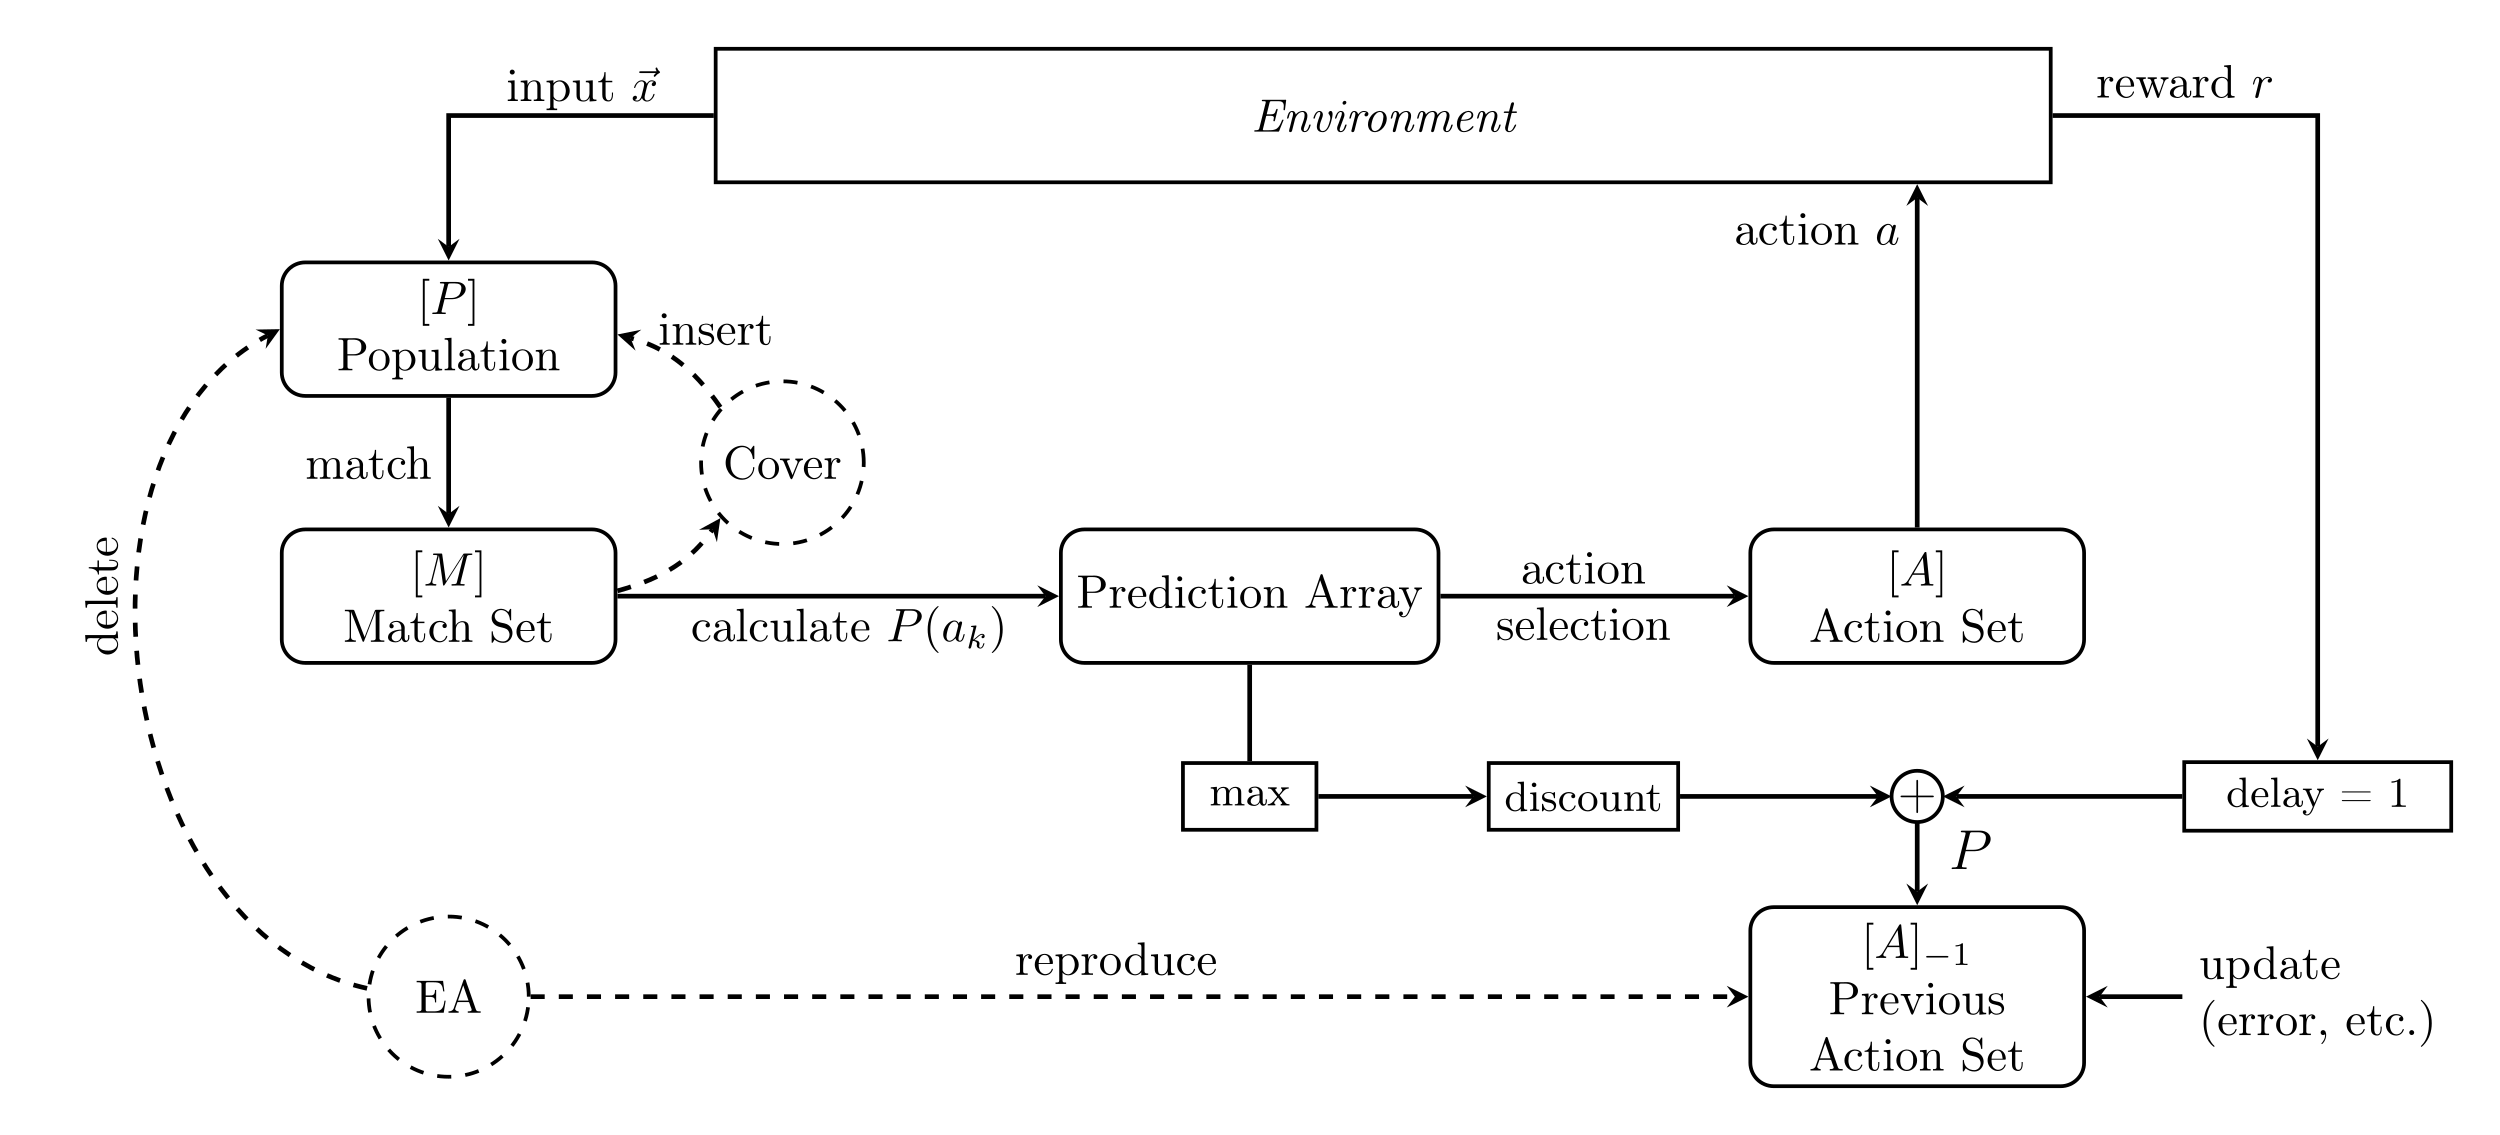 <?xml version="1.0" encoding="UTF-8"?>
<svg xmlns="http://www.w3.org/2000/svg" xmlns:xlink="http://www.w3.org/1999/xlink" width="530.821pt" height="240.993pt" viewBox="0 0 530.821 240.993" version="1.1">
<defs>
<g>
<symbol overflow="visible" id="glyph0-0">
<path style="stroke:none;" d=""/>
</symbol>
<symbol overflow="visible" id="glyph0-1">
<path style="stroke:none;" d="M 2.547 2.5 L 2.547 2.094 L 1.578 2.094 L 1.578 -7.078 L 2.547 -7.078 L 2.547 -7.484 L 1.172 -7.484 L 1.172 2.5 Z M 2.547 2.5 "/>
</symbol>
<symbol overflow="visible" id="glyph0-2">
<path style="stroke:none;" d="M 1.578 -7.484 L 0.219 -7.484 L 0.219 -7.078 L 1.188 -7.078 L 1.188 2.094 L 0.219 2.094 L 0.219 2.5 L 1.578 2.5 Z M 1.578 -7.484 "/>
</symbol>
<symbol overflow="visible" id="glyph0-3">
<path style="stroke:none;" d="M 3.297 2.391 C 3.297 2.359 3.297 2.344 3.125 2.172 C 1.891 0.922 1.562 -0.969 1.562 -2.5 C 1.562 -4.234 1.938 -5.969 3.172 -7.203 C 3.297 -7.328 3.297 -7.344 3.297 -7.375 C 3.297 -7.453 3.266 -7.484 3.203 -7.484 C 3.094 -7.484 2.203 -6.797 1.609 -5.531 C 1.109 -4.438 0.984 -3.328 0.984 -2.5 C 0.984 -1.719 1.094 -0.516 1.641 0.625 C 2.25 1.844 3.094 2.5 3.203 2.5 C 3.266 2.5 3.297 2.469 3.297 2.391 Z M 3.297 2.391 "/>
</symbol>
<symbol overflow="visible" id="glyph0-4">
<path style="stroke:none;" d="M 2.875 -2.5 C 2.875 -3.266 2.766 -4.469 2.219 -5.609 C 1.625 -6.828 0.766 -7.484 0.672 -7.484 C 0.609 -7.484 0.562 -7.438 0.562 -7.375 C 0.562 -7.344 0.562 -7.328 0.75 -7.141 C 1.734 -6.156 2.297 -4.578 2.297 -2.5 C 2.297 -0.781 1.938 0.969 0.703 2.219 C 0.562 2.344 0.562 2.359 0.562 2.391 C 0.562 2.453 0.609 2.5 0.672 2.5 C 0.766 2.5 1.672 1.812 2.25 0.547 C 2.766 -0.547 2.875 -1.656 2.875 -2.5 Z M 2.875 -2.5 "/>
</symbol>
<symbol overflow="visible" id="glyph1-0">
<path style="stroke:none;" d=""/>
</symbol>
<symbol overflow="visible" id="glyph1-1">
<path style="stroke:none;" d="M 3.016 -3.156 L 4.719 -3.156 C 6.125 -3.156 7.516 -4.188 7.516 -5.297 C 7.516 -6.078 6.859 -6.812 5.547 -6.812 L 2.328 -6.812 C 2.141 -6.812 2.031 -6.812 2.031 -6.625 C 2.031 -6.5 2.109 -6.5 2.312 -6.5 C 2.438 -6.5 2.625 -6.484 2.734 -6.484 C 2.906 -6.453 2.953 -6.438 2.953 -6.312 C 2.953 -6.281 2.953 -6.25 2.922 -6.125 L 1.578 -0.781 C 1.484 -0.391 1.469 -0.312 0.672 -0.312 C 0.516 -0.312 0.406 -0.312 0.406 -0.125 C 0.406 0 0.516 0 0.547 0 C 0.828 0 1.531 -0.031 1.812 -0.031 C 2.031 -0.031 2.25 -0.016 2.453 -0.016 C 2.672 -0.016 2.891 0 3.094 0 C 3.172 0 3.297 0 3.297 -0.203 C 3.297 -0.312 3.203 -0.312 3.016 -0.312 C 2.656 -0.312 2.375 -0.312 2.375 -0.484 C 2.375 -0.547 2.391 -0.594 2.406 -0.656 Z M 3.734 -6.125 C 3.828 -6.469 3.844 -6.5 4.281 -6.5 L 5.234 -6.5 C 6.062 -6.5 6.594 -6.234 6.594 -5.547 C 6.594 -5.156 6.391 -4.297 6 -3.938 C 5.5 -3.484 4.906 -3.406 4.469 -3.406 L 3.062 -3.406 Z M 3.734 -6.125 "/>
</symbol>
<symbol overflow="visible" id="glyph1-2">
<path style="stroke:none;" d="M 9.234 -6.047 C 9.328 -6.406 9.344 -6.5 10.094 -6.5 C 10.312 -6.5 10.406 -6.5 10.406 -6.703 C 10.406 -6.812 10.312 -6.812 10.141 -6.812 L 8.828 -6.812 C 8.562 -6.812 8.547 -6.812 8.438 -6.625 L 4.797 -0.938 L 4.016 -6.578 C 3.984 -6.812 3.969 -6.812 3.703 -6.812 L 2.344 -6.812 C 2.156 -6.812 2.047 -6.812 2.047 -6.625 C 2.047 -6.5 2.141 -6.5 2.328 -6.5 C 2.469 -6.5 2.641 -6.484 2.766 -6.484 C 2.922 -6.453 2.984 -6.438 2.984 -6.312 C 2.984 -6.281 2.969 -6.25 2.938 -6.125 L 1.672 -1.062 C 1.578 -0.656 1.406 -0.344 0.594 -0.312 C 0.547 -0.312 0.422 -0.297 0.422 -0.125 C 0.422 -0.031 0.484 0 0.562 0 C 0.875 0 1.219 -0.031 1.562 -0.031 C 1.891 -0.031 2.25 0 2.578 0 C 2.625 0 2.766 0 2.766 -0.203 C 2.766 -0.312 2.656 -0.312 2.578 -0.312 C 2.016 -0.312 1.906 -0.516 1.906 -0.75 C 1.906 -0.812 1.906 -0.875 1.938 -0.984 L 3.297 -6.406 L 3.312 -6.406 L 4.172 -0.234 C 4.188 -0.109 4.203 0 4.312 0 C 4.422 0 4.484 -0.109 4.531 -0.172 L 8.562 -6.484 L 8.578 -6.484 L 7.141 -0.781 C 7.047 -0.391 7.031 -0.312 6.234 -0.312 C 6.078 -0.312 5.969 -0.312 5.969 -0.125 C 5.969 0 6.078 0 6.109 0 C 6.391 0 7.062 -0.031 7.344 -0.031 C 7.75 -0.031 8.188 0 8.594 0 C 8.656 0 8.781 0 8.781 -0.203 C 8.781 -0.312 8.688 -0.312 8.5 -0.312 C 8.141 -0.312 7.859 -0.312 7.859 -0.484 C 7.859 -0.531 7.859 -0.547 7.906 -0.734 Z M 9.234 -6.047 "/>
</symbol>
<symbol overflow="visible" id="glyph1-3">
<path style="stroke:none;" d="M 1.781 -1.141 C 1.391 -0.484 1 -0.344 0.562 -0.312 C 0.438 -0.297 0.344 -0.297 0.344 -0.109 C 0.344 -0.047 0.406 0 0.484 0 C 0.75 0 1.062 -0.031 1.328 -0.031 C 1.672 -0.031 2.016 0 2.328 0 C 2.391 0 2.516 0 2.516 -0.188 C 2.516 -0.297 2.438 -0.312 2.359 -0.312 C 2.141 -0.328 1.891 -0.406 1.891 -0.656 C 1.891 -0.781 1.953 -0.891 2.031 -1.031 L 2.797 -2.297 L 5.297 -2.297 C 5.312 -2.094 5.453 -0.734 5.453 -0.641 C 5.453 -0.344 4.938 -0.312 4.734 -0.312 C 4.594 -0.312 4.5 -0.312 4.5 -0.109 C 4.5 0 4.609 0 4.641 0 C 5.047 0 5.469 -0.031 5.875 -0.031 C 6.125 -0.031 6.766 0 7.016 0 C 7.062 0 7.188 0 7.188 -0.203 C 7.188 -0.312 7.094 -0.312 6.953 -0.312 C 6.344 -0.312 6.344 -0.375 6.312 -0.672 L 5.703 -6.891 C 5.688 -7.094 5.688 -7.141 5.516 -7.141 C 5.359 -7.141 5.312 -7.062 5.25 -6.969 Z M 2.984 -2.609 L 4.938 -5.906 L 5.266 -2.609 Z M 2.984 -2.609 "/>
</symbol>
<symbol overflow="visible" id="glyph1-4">
<path style="stroke:none;" d="M 3.719 -3.766 C 3.531 -4.141 3.25 -4.406 2.797 -4.406 C 1.641 -4.406 0.406 -2.938 0.406 -1.484 C 0.406 -0.547 0.953 0.109 1.719 0.109 C 1.922 0.109 2.422 0.062 3.016 -0.641 C 3.094 -0.219 3.453 0.109 3.922 0.109 C 4.281 0.109 4.5 -0.125 4.672 -0.438 C 4.828 -0.797 4.969 -1.406 4.969 -1.422 C 4.969 -1.531 4.875 -1.531 4.844 -1.531 C 4.75 -1.531 4.734 -1.484 4.703 -1.344 C 4.531 -0.703 4.359 -0.109 3.953 -0.109 C 3.672 -0.109 3.656 -0.375 3.656 -0.562 C 3.656 -0.781 3.672 -0.875 3.781 -1.312 C 3.891 -1.719 3.906 -1.828 4 -2.203 L 4.359 -3.594 C 4.422 -3.875 4.422 -3.891 4.422 -3.938 C 4.422 -4.109 4.312 -4.203 4.141 -4.203 C 3.891 -4.203 3.75 -3.984 3.719 -3.766 Z M 3.078 -1.188 C 3.016 -1 3.016 -0.984 2.875 -0.812 C 2.438 -0.266 2.031 -0.109 1.75 -0.109 C 1.25 -0.109 1.109 -0.656 1.109 -1.047 C 1.109 -1.547 1.422 -2.766 1.656 -3.234 C 1.969 -3.812 2.406 -4.188 2.812 -4.188 C 3.453 -4.188 3.594 -3.375 3.594 -3.312 C 3.594 -3.25 3.578 -3.188 3.562 -3.141 Z M 3.078 -1.188 "/>
</symbol>
<symbol overflow="visible" id="glyph1-5">
<path style="stroke:none;" d="M 5.359 -5.938 C 5.219 -5.797 4.891 -5.516 4.891 -5.344 C 4.891 -5.25 4.984 -5.141 5.078 -5.141 C 5.172 -5.141 5.219 -5.219 5.281 -5.281 C 5.391 -5.422 5.625 -5.703 6.062 -5.922 C 6.125 -5.969 6.234 -6.016 6.234 -6.125 C 6.234 -6.234 6.156 -6.281 6.094 -6.328 C 5.875 -6.484 5.766 -6.656 5.688 -6.891 C 5.656 -6.984 5.625 -7.125 5.484 -7.125 C 5.344 -7.125 5.281 -6.984 5.281 -6.906 C 5.281 -6.859 5.359 -6.547 5.516 -6.328 L 2.156 -6.328 C 2 -6.328 1.812 -6.328 1.812 -6.125 C 1.812 -5.938 2 -5.938 2.156 -5.938 Z M 5.359 -5.938 "/>
</symbol>
<symbol overflow="visible" id="glyph1-6">
<path style="stroke:none;" d="M 3.328 -3.016 C 3.391 -3.266 3.625 -4.188 4.312 -4.188 C 4.359 -4.188 4.609 -4.188 4.812 -4.062 C 4.531 -4 4.344 -3.766 4.344 -3.516 C 4.344 -3.359 4.453 -3.172 4.719 -3.172 C 4.938 -3.172 5.25 -3.344 5.25 -3.75 C 5.25 -4.266 4.672 -4.406 4.328 -4.406 C 3.75 -4.406 3.406 -3.875 3.281 -3.656 C 3.031 -4.312 2.5 -4.406 2.203 -4.406 C 1.172 -4.406 0.594 -3.125 0.594 -2.875 C 0.594 -2.766 0.703 -2.766 0.719 -2.766 C 0.797 -2.766 0.828 -2.797 0.844 -2.875 C 1.188 -3.938 1.844 -4.188 2.188 -4.188 C 2.375 -4.188 2.719 -4.094 2.719 -3.516 C 2.719 -3.203 2.547 -2.547 2.188 -1.141 C 2.031 -0.531 1.672 -0.109 1.234 -0.109 C 1.172 -0.109 0.953 -0.109 0.734 -0.234 C 0.984 -0.297 1.203 -0.5 1.203 -0.781 C 1.203 -1.047 0.984 -1.125 0.844 -1.125 C 0.531 -1.125 0.297 -0.875 0.297 -0.547 C 0.297 -0.094 0.781 0.109 1.219 0.109 C 1.891 0.109 2.25 -0.594 2.266 -0.641 C 2.391 -0.281 2.75 0.109 3.344 0.109 C 4.375 0.109 4.938 -1.172 4.938 -1.422 C 4.938 -1.531 4.859 -1.531 4.828 -1.531 C 4.734 -1.531 4.719 -1.484 4.688 -1.422 C 4.359 -0.344 3.688 -0.109 3.375 -0.109 C 2.984 -0.109 2.828 -0.422 2.828 -0.766 C 2.828 -0.984 2.875 -1.203 2.984 -1.641 Z M 3.328 -3.016 "/>
</symbol>
<symbol overflow="visible" id="glyph1-7">
<path style="stroke:none;" d="M 0.875 -0.594 C 0.844 -0.438 0.781 -0.203 0.781 -0.156 C 0.781 0.016 0.922 0.109 1.078 0.109 C 1.203 0.109 1.375 0.031 1.453 -0.172 C 1.469 -0.203 1.797 -1.562 1.844 -1.75 C 1.922 -2.078 2.109 -2.766 2.156 -3.047 C 2.203 -3.172 2.484 -3.641 2.719 -3.859 C 2.797 -3.922 3.094 -4.188 3.516 -4.188 C 3.781 -4.188 3.922 -4.062 3.938 -4.062 C 3.641 -4.016 3.422 -3.781 3.422 -3.516 C 3.422 -3.359 3.531 -3.172 3.797 -3.172 C 4.062 -3.172 4.344 -3.406 4.344 -3.766 C 4.344 -4.109 4.031 -4.406 3.516 -4.406 C 2.875 -4.406 2.438 -3.922 2.25 -3.641 C 2.156 -4.094 1.797 -4.406 1.328 -4.406 C 0.875 -4.406 0.688 -4.016 0.594 -3.844 C 0.422 -3.5 0.297 -2.906 0.297 -2.875 C 0.297 -2.766 0.391 -2.766 0.406 -2.766 C 0.516 -2.766 0.516 -2.781 0.578 -3 C 0.75 -3.703 0.953 -4.188 1.312 -4.188 C 1.469 -4.188 1.609 -4.109 1.609 -3.734 C 1.609 -3.516 1.578 -3.406 1.453 -2.891 Z M 0.875 -0.594 "/>
</symbol>
<symbol overflow="visible" id="glyph2-0">
<path style="stroke:none;" d=""/>
</symbol>
<symbol overflow="visible" id="glyph2-1">
<path style="stroke:none;" d="M 0.344 -6.812 L 0.344 -6.516 C 0.469 -6.516 0.594 -6.516 0.719 -6.516 C 1.078 -6.516 1.359 -6.469 1.359 -6.078 L 1.359 -0.75 C 1.359 -0.375 1.031 -0.312 0.703 -0.312 C 0.562 -0.312 0.453 -0.312 0.344 -0.312 L 0.344 -0.016 L 3.281 -0.016 L 3.281 -0.312 L 2.938 -0.312 C 2.516 -0.312 2.25 -0.344 2.25 -0.75 L 2.25 -3.156 L 4.094 -3.156 C 5.031 -3.234 6.219 -3.812 6.219 -4.953 C 6.219 -6.016 5.172 -6.703 4.172 -6.812 C 4.016 -6.812 3.875 -6.828 3.734 -6.828 C 3.531 -6.828 3.328 -6.812 3.141 -6.812 Z M 2.219 -3.422 L 2.219 -6.188 C 2.219 -6.453 2.391 -6.484 2.578 -6.516 L 3.328 -6.516 C 3.891 -6.516 4.531 -6.484 4.922 -6.016 C 5.156 -5.734 5.188 -5.328 5.188 -4.969 C 5.188 -4.609 5.156 -4.234 4.938 -3.938 C 4.609 -3.516 4.031 -3.422 3.516 -3.422 Z M 2.219 -3.422 "/>
</symbol>
<symbol overflow="visible" id="glyph2-2">
<path style="stroke:none;" d="M 2.344 -4.469 C 1.094 -4.344 0.281 -3.281 0.281 -2.125 C 0.281 -1 1.172 0.094 2.5 0.094 C 3.688 0.094 4.688 -0.875 4.688 -2.141 C 4.688 -3.312 3.797 -4.469 2.469 -4.469 C 2.438 -4.469 2.375 -4.469 2.344 -4.469 Z M 1.109 -1.891 L 1.109 -2.328 C 1.109 -3.094 1.359 -4.25 2.484 -4.25 C 3.297 -4.25 3.75 -3.562 3.844 -2.812 C 3.859 -2.594 3.859 -2.375 3.859 -2.156 C 3.859 -1.516 3.781 -0.703 3.156 -0.344 C 2.953 -0.203 2.734 -0.156 2.5 -0.156 C 1.781 -0.156 1.266 -0.719 1.156 -1.5 C 1.141 -1.625 1.141 -1.766 1.109 -1.891 Z M 1.109 -1.891 "/>
</symbol>
<symbol overflow="visible" id="glyph2-3">
<path style="stroke:none;" d="M 0.266 -4.297 L 0.266 -3.984 L 0.453 -3.984 C 0.75 -3.984 1.047 -3.953 1.047 -3.562 L 1.047 1.219 C 1.047 1.578 0.781 1.609 0.5 1.609 L 0.266 1.609 L 0.266 1.922 L 2.516 1.922 L 2.516 1.609 L 2.281 1.609 C 1.984 1.609 1.75 1.578 1.75 1.219 L 1.75 -0.516 C 1.984 -0.094 2.547 0.094 2.969 0.094 C 4.203 0.094 5.188 -0.953 5.188 -2.156 C 5.188 -3.359 4.266 -4.406 3.094 -4.406 C 2.547 -4.406 2.078 -4.172 1.719 -3.766 L 1.719 -4.406 Z M 4.344 -1.984 C 4.297 -1.25 3.906 -0.203 3 -0.125 L 2.938 -0.125 C 2.516 -0.125 2.125 -0.359 1.891 -0.719 C 1.797 -0.828 1.75 -0.922 1.75 -1.062 L 1.75 -2.734 C 1.75 -2.875 1.734 -3 1.734 -3.125 C 1.734 -3.656 2.406 -4.156 3 -4.156 C 4 -4.156 4.359 -2.844 4.359 -2.141 C 4.359 -2.094 4.359 -2.031 4.344 -1.984 Z M 4.344 -1.984 "/>
</symbol>
<symbol overflow="visible" id="glyph2-4">
<path style="stroke:none;" d="M 0.312 -4.297 L 0.312 -3.984 L 0.453 -3.984 C 0.734 -3.984 1.031 -3.969 1.094 -3.672 C 1.094 -3.562 1.094 -3.453 1.094 -3.344 L 1.094 -1.359 C 1.094 -1.031 1.109 -0.734 1.281 -0.438 C 1.562 -0.016 2.125 0.109 2.594 0.109 C 3.047 0.109 3.453 -0.094 3.703 -0.453 C 3.766 -0.562 3.844 -0.656 3.875 -0.781 L 3.875 0.094 L 5.328 -0.016 L 5.328 -0.312 L 5.172 -0.312 C 4.844 -0.312 4.547 -0.344 4.547 -0.797 L 4.547 -4.406 L 3.078 -4.297 L 3.078 -3.984 L 3.219 -3.984 C 3.547 -3.984 3.844 -3.953 3.844 -3.484 L 3.844 -1.688 C 3.844 -0.953 3.469 -0.125 2.641 -0.125 C 2.078 -0.125 1.797 -0.266 1.797 -1.328 L 1.797 -4.406 Z M 0.312 -4.297 "/>
</symbol>
<symbol overflow="visible" id="glyph2-5">
<path style="stroke:none;" d="M 0.328 -6.812 L 0.328 -6.516 L 0.484 -6.516 C 0.844 -6.516 1.109 -6.469 1.109 -5.984 L 1.109 -0.953 C 1.109 -0.891 1.109 -0.812 1.109 -0.734 C 1.109 -0.359 0.844 -0.312 0.562 -0.312 L 0.328 -0.312 L 0.328 -0.016 L 2.547 -0.016 L 2.547 -0.312 L 2.297 -0.312 C 2.016 -0.312 1.781 -0.359 1.781 -0.75 L 1.781 -6.922 Z M 0.328 -6.812 "/>
</symbol>
<symbol overflow="visible" id="glyph2-6">
<path style="stroke:none;" d="M 1.109 -3.797 C 1.359 -4.109 1.797 -4.25 2.172 -4.25 C 2.906 -4.25 3.234 -3.578 3.234 -2.875 L 3.234 -2.609 C 2.094 -2.609 0.406 -2.25 0.406 -0.953 L 0.406 -0.875 C 0.484 -0.094 1.453 0.094 2.031 0.094 C 2.531 0.094 3.188 -0.234 3.312 -0.75 C 3.375 -0.312 3.656 0.047 4.094 0.047 C 4.5 0.047 4.859 -0.281 4.922 -0.734 L 4.922 -1.453 L 4.672 -1.453 L 4.672 -0.953 C 4.672 -0.672 4.609 -0.266 4.312 -0.266 C 3.984 -0.266 3.938 -0.656 3.938 -0.922 L 3.938 -2.594 C 3.938 -2.719 3.953 -2.844 3.953 -2.969 C 3.953 -3.938 3.047 -4.469 2.219 -4.469 C 1.578 -4.469 0.703 -4.156 0.703 -3.359 C 0.703 -3.078 0.906 -2.875 1.172 -2.875 C 1.453 -2.875 1.609 -3.094 1.609 -3.344 C 1.609 -3.625 1.391 -3.797 1.109 -3.797 Z M 3.234 -2.406 L 3.234 -1.391 C 3.234 -0.703 2.766 -0.156 2.109 -0.125 L 2.078 -0.125 C 1.609 -0.125 1.188 -0.484 1.188 -0.969 L 1.188 -1.016 C 1.25 -2.031 2.375 -2.375 3.234 -2.406 Z M 3.234 -2.406 "/>
</symbol>
<symbol overflow="visible" id="glyph2-7">
<path style="stroke:none;" d="M 1.484 -6.141 C 1.484 -5.453 1.203 -4.203 0.172 -4.203 L 0.172 -3.984 L 1.031 -3.984 L 1.031 -1.422 C 1.031 -1.094 1.062 -0.75 1.219 -0.469 C 1.438 -0.062 1.906 0.094 2.344 0.094 C 3.156 0.094 3.312 -0.812 3.312 -1.453 L 3.312 -1.812 L 3.078 -1.812 C 3.078 -1.672 3.078 -1.516 3.078 -1.359 C 3.078 -0.922 2.984 -0.156 2.391 -0.156 C 1.828 -0.156 1.734 -0.844 1.734 -1.281 L 1.734 -3.984 L 3.156 -3.984 L 3.156 -4.297 L 1.734 -4.297 L 1.734 -6.141 Z M 1.484 -6.141 "/>
</symbol>
<symbol overflow="visible" id="glyph2-8">
<path style="stroke:none;" d="M 0.375 -4.297 L 0.375 -3.984 L 0.562 -3.984 C 0.844 -3.984 1.109 -3.953 1.109 -3.484 L 1.109 -0.734 C 1.109 -0.375 0.922 -0.312 0.328 -0.312 L 0.328 -0.016 L 2.469 -0.016 L 2.469 -0.312 L 2.266 -0.312 C 2.016 -0.312 1.781 -0.344 1.781 -0.672 L 1.781 -4.406 Z M 1.203 -6.672 C 0.953 -6.641 0.75 -6.422 0.75 -6.156 C 0.75 -5.859 1 -5.625 1.281 -5.625 C 1.562 -5.625 1.812 -5.844 1.812 -6.156 C 1.812 -6.438 1.562 -6.672 1.281 -6.672 C 1.25 -6.672 1.234 -6.672 1.203 -6.672 Z M 1.203 -6.672 "/>
</symbol>
<symbol overflow="visible" id="glyph2-9">
<path style="stroke:none;" d="M 0.312 -4.297 L 0.312 -3.984 L 0.469 -3.984 C 0.797 -3.984 1.094 -3.953 1.094 -3.484 L 1.094 -0.734 C 1.094 -0.328 0.812 -0.312 0.375 -0.312 L 0.312 -0.312 L 0.312 -0.016 L 2.578 -0.016 L 2.578 -0.312 L 2.312 -0.312 C 2.031 -0.312 1.797 -0.359 1.797 -0.734 L 1.797 -2.547 C 1.797 -3.266 2.156 -4.188 3.156 -4.188 C 3.781 -4.188 3.844 -3.5 3.844 -3.078 L 3.844 -0.688 C 3.844 -0.344 3.562 -0.312 3.25 -0.312 L 3.078 -0.312 L 3.078 -0.016 L 5.328 -0.016 L 5.328 -0.312 L 5.078 -0.312 C 4.812 -0.312 4.547 -0.359 4.547 -0.703 L 4.547 -2.875 C 4.547 -3.203 4.531 -3.547 4.375 -3.844 C 4.141 -4.281 3.641 -4.406 3.188 -4.406 C 2.578 -4.406 1.938 -3.984 1.75 -3.391 L 1.734 -4.406 Z M 0.312 -4.297 "/>
</symbol>
<symbol overflow="visible" id="glyph2-10">
<path style="stroke:none;" d="M 0.375 -6.812 L 0.375 -6.516 C 0.5 -6.516 0.625 -6.516 0.75 -6.516 C 1.109 -6.516 1.391 -6.469 1.391 -6.078 L 1.391 -1.031 C 1.391 -0.375 0.797 -0.312 0.375 -0.312 L 0.375 -0.016 L 2.703 -0.016 L 2.703 -0.312 C 2.25 -0.312 1.672 -0.375 1.672 -1.062 C 1.672 -1.156 1.672 -1.25 1.672 -1.344 L 1.688 -6.453 C 1.734 -6.234 1.828 -6.047 1.906 -5.844 C 2.609 -4 3.328 -2.156 4.047 -0.344 C 4.094 -0.234 4.141 -0.016 4.281 -0.016 L 4.297 -0.016 C 4.453 -0.031 4.484 -0.266 4.531 -0.375 C 5.25 -2.25 6 -4.125 6.703 -6 C 6.781 -6.172 6.859 -6.344 6.906 -6.516 L 6.922 -0.766 C 6.922 -0.375 6.594 -0.312 6.281 -0.312 C 6.141 -0.312 6.016 -0.312 5.891 -0.312 L 5.891 -0.016 L 8.75 -0.016 L 8.75 -0.312 C 8.641 -0.312 8.5 -0.312 8.391 -0.312 C 8.031 -0.312 7.719 -0.359 7.719 -0.75 L 7.719 -6.078 C 7.719 -6.453 8.047 -6.516 8.391 -6.516 C 8.516 -6.516 8.641 -6.516 8.75 -6.516 L 8.75 -6.812 L 7.016 -6.812 L 6.828 -6.781 L 6.734 -6.625 L 4.562 -1.016 L 2.391 -6.625 L 2.297 -6.781 L 2.109 -6.812 Z M 0.375 -6.812 "/>
</symbol>
<symbol overflow="visible" id="glyph2-11">
<path style="stroke:none;" d="M 3.578 -3.859 C 3.312 -3.844 3.109 -3.672 3.109 -3.406 C 3.109 -3.125 3.297 -2.938 3.562 -2.938 C 3.875 -2.938 4.031 -3.156 4.031 -3.438 L 4.031 -3.5 C 3.922 -4.234 3.078 -4.469 2.5 -4.469 C 1.281 -4.469 0.328 -3.406 0.328 -2.156 C 0.328 -1.031 1.203 0.094 2.5 0.094 C 3.156 0.094 3.797 -0.266 4.062 -0.953 C 4.094 -1.016 4.141 -1.109 4.141 -1.172 C 4.141 -1.25 4.094 -1.297 4.016 -1.297 C 3.875 -1.297 3.781 -0.922 3.703 -0.781 C 3.469 -0.406 3.062 -0.156 2.609 -0.156 C 1.547 -0.156 1.219 -1.219 1.172 -2 L 1.172 -2.125 C 1.172 -2.922 1.359 -4.109 2.453 -4.219 L 2.531 -4.219 C 2.906 -4.219 3.297 -4.109 3.578 -3.859 Z M 3.578 -3.859 "/>
</symbol>
<symbol overflow="visible" id="glyph2-12">
<path style="stroke:none;" d="M 0.312 -6.812 L 0.312 -6.516 L 0.469 -6.516 C 0.844 -6.516 1.094 -6.469 1.094 -5.984 L 1.094 -0.953 C 1.094 -0.891 1.109 -0.812 1.109 -0.734 C 1.109 -0.359 0.844 -0.312 0.562 -0.312 L 0.312 -0.312 L 0.312 -0.016 L 2.578 -0.016 L 2.578 -0.312 L 2.312 -0.312 C 2.031 -0.312 1.797 -0.359 1.797 -0.734 L 1.797 -2.547 C 1.797 -3.266 2.156 -4.188 3.156 -4.188 C 3.781 -4.188 3.844 -3.5 3.844 -3.078 L 3.844 -0.688 C 3.844 -0.344 3.562 -0.312 3.25 -0.312 L 3.078 -0.312 L 3.078 -0.016 L 5.328 -0.016 L 5.328 -0.312 L 5.078 -0.312 C 4.812 -0.312 4.547 -0.359 4.547 -0.703 L 4.547 -2.875 C 4.547 -3.203 4.531 -3.531 4.391 -3.844 C 4.141 -4.281 3.656 -4.406 3.188 -4.406 C 2.609 -4.406 1.969 -4.016 1.781 -3.453 L 1.766 -6.922 Z M 0.312 -6.812 "/>
</symbol>
<symbol overflow="visible" id="glyph2-13">
<path style="stroke:none;" d="M 1.156 -0.484 C 1.781 0 2.266 0.203 3.047 0.203 C 4.234 0.203 4.969 -0.859 4.969 -1.875 C 4.969 -2.703 4.5 -3.469 3.703 -3.797 C 3.094 -4.047 2.344 -4.031 1.812 -4.344 C 1.422 -4.594 1.188 -5.031 1.188 -5.469 C 1.188 -6.25 1.859 -6.766 2.562 -6.766 C 3.547 -6.766 4.234 -5.969 4.391 -4.969 C 4.422 -4.828 4.391 -4.562 4.578 -4.562 C 4.688 -4.562 4.688 -4.641 4.688 -4.734 L 4.688 -6.891 C 4.688 -6.969 4.672 -7.031 4.594 -7.031 C 4.453 -7.031 4.344 -6.766 4.25 -6.625 C 4.203 -6.547 4.125 -6.438 4.094 -6.344 C 3.672 -6.75 3.203 -7.031 2.547 -7.031 C 1.562 -7.031 0.547 -6.359 0.547 -5.094 C 0.547 -4.062 1.312 -3.375 2.281 -3.172 C 2.5 -3.125 2.688 -3.062 2.906 -3.016 C 3.453 -2.875 4.016 -2.734 4.25 -2.031 C 4.312 -1.875 4.344 -1.719 4.344 -1.562 C 4.344 -0.812 3.828 -0.094 2.984 -0.094 C 2 -0.094 1.031 -0.625 0.828 -1.781 C 0.812 -1.859 0.812 -1.969 0.797 -2.047 L 0.797 -2.125 C 0.797 -2.219 0.75 -2.266 0.672 -2.266 C 0.562 -2.266 0.547 -2.188 0.547 -2.125 L 0.547 0.062 C 0.547 0.141 0.562 0.203 0.641 0.203 C 0.797 0.203 0.906 -0.062 0.984 -0.203 C 1.047 -0.297 1.109 -0.391 1.156 -0.484 Z M 1.156 -0.484 "/>
</symbol>
<symbol overflow="visible" id="glyph2-14">
<path style="stroke:none;" d="M 1.109 -2.312 L 3.984 -2.312 C 4.094 -2.312 4.141 -2.375 4.141 -2.5 C 4.141 -3.547 3.5 -4.469 2.375 -4.469 C 1.156 -4.469 0.281 -3.375 0.281 -2.188 C 0.281 -1.281 0.781 -0.453 1.672 -0.062 C 1.891 0.047 2.156 0.094 2.406 0.094 L 2.438 0.094 C 3.203 0.094 3.844 -0.328 4.109 -1.094 C 4.125 -1.125 4.125 -1.172 4.125 -1.203 C 4.125 -1.266 4.094 -1.312 4.016 -1.312 C 3.875 -1.312 3.812 -0.984 3.75 -0.875 C 3.5 -0.438 3.016 -0.156 2.5 -0.156 C 2.141 -0.156 1.812 -0.359 1.547 -0.625 C 1.141 -1.094 1.109 -1.734 1.109 -2.312 Z M 1.125 -2.516 C 1.125 -3.297 1.531 -4.25 2.359 -4.25 L 2.406 -4.25 C 3.375 -4.156 3.375 -3.125 3.469 -2.516 Z M 1.125 -2.516 "/>
</symbol>
<symbol overflow="visible" id="glyph2-15">
<path style="stroke:none;" d="M 0.312 -0.312 L 0.312 -0.016 L 2.469 -0.016 L 2.469 -0.312 C 2.156 -0.312 1.75 -0.469 1.719 -0.812 C 1.719 -0.922 1.781 -1 1.797 -1.094 C 1.906 -1.422 2.016 -1.75 2.141 -2.078 C 2.172 -2.156 2.172 -2.281 2.312 -2.281 L 4.578 -2.281 C 4.688 -2.281 4.703 -2.172 4.75 -2.078 L 4.953 -1.453 C 5.047 -1.203 5.234 -0.812 5.234 -0.609 L 5.234 -0.562 C 5.141 -0.328 4.75 -0.312 4.469 -0.312 L 4.406 -0.312 L 4.406 -0.016 L 7.141 -0.016 L 7.141 -0.312 L 6.859 -0.312 C 6.625 -0.312 6.391 -0.344 6.266 -0.453 C 6.156 -0.578 6.125 -0.75 6.062 -0.891 C 5.547 -2.375 5.047 -3.875 4.516 -5.359 C 4.344 -5.875 4.094 -6.438 3.969 -6.953 C 3.922 -7.094 3.875 -7.141 3.734 -7.141 C 3.531 -7.141 3.484 -6.938 3.422 -6.734 C 2.875 -5.047 2.25 -3.391 1.688 -1.719 L 1.469 -1.109 C 1.422 -0.938 1.359 -0.75 1.219 -0.625 C 0.984 -0.375 0.641 -0.312 0.312 -0.312 Z M 2.328 -2.594 L 3.438 -5.828 L 4.562 -2.594 Z M 2.328 -2.594 "/>
</symbol>
<symbol overflow="visible" id="glyph2-16">
<path style="stroke:none;" d="M 0.266 -4.297 L 0.266 -3.984 L 0.422 -3.984 C 0.75 -3.984 1.047 -3.953 1.047 -3.484 L 1.047 -0.734 C 1.047 -0.328 0.766 -0.312 0.328 -0.312 L 0.266 -0.312 L 0.266 -0.016 L 2.688 -0.016 L 2.688 -0.312 C 2.562 -0.312 2.422 -0.312 2.297 -0.312 C 1.984 -0.312 1.719 -0.359 1.719 -0.734 L 1.719 -2.047 C 1.719 -2.906 1.906 -4.188 2.891 -4.188 C 2.938 -4.188 2.953 -4.188 3 -4.172 C 2.844 -4.109 2.766 -3.953 2.766 -3.781 C 2.766 -3.562 2.922 -3.406 3.156 -3.359 C 3.438 -3.359 3.625 -3.531 3.625 -3.781 C 3.625 -4.188 3.25 -4.406 2.891 -4.406 C 2.297 -4.406 1.781 -3.875 1.672 -3.344 L 1.672 -4.406 Z M 0.266 -4.297 "/>
</symbol>
<symbol overflow="visible" id="glyph2-17">
<path style="stroke:none;" d="M 0.188 -4.297 L 0.188 -3.984 L 0.375 -3.984 C 0.875 -3.984 0.922 -3.781 1.219 -3.031 L 2.031 -1.031 C 2.188 -0.641 2.391 0.094 2.625 0.094 C 2.859 0.094 3.047 -0.625 3.203 -0.984 L 4.031 -3.047 C 4.281 -3.672 4.5 -3.984 5.062 -3.984 L 5.062 -4.297 L 3.453 -4.297 L 3.453 -3.984 C 3.672 -3.984 3.922 -3.812 3.922 -3.578 C 3.922 -3.453 3.875 -3.312 3.812 -3.188 C 3.531 -2.469 3.25 -1.781 2.953 -1.078 C 2.938 -0.984 2.875 -0.891 2.859 -0.797 L 2.844 -0.797 C 2.781 -1.031 2.672 -1.25 2.578 -1.484 L 1.766 -3.5 C 1.734 -3.578 1.688 -3.656 1.688 -3.734 L 1.688 -3.781 C 1.75 -3.984 2.047 -3.984 2.25 -3.984 L 2.25 -4.297 Z M 0.188 -4.297 "/>
</symbol>
<symbol overflow="visible" id="glyph2-18">
<path style="stroke:none;" d="M 1.75 -4.469 C 1.391 -4.422 1 -4.359 0.703 -4.109 C 0.469 -3.891 0.328 -3.562 0.328 -3.234 C 0.328 -1.531 3.094 -2.5 3.094 -1 C 3.094 -0.406 2.547 -0.125 2 -0.125 C 1.25 -0.125 0.734 -0.656 0.594 -1.516 C 0.578 -1.609 0.562 -1.688 0.453 -1.688 C 0.375 -1.688 0.328 -1.641 0.328 -1.562 L 0.328 0.016 C 0.344 0.062 0.375 0.094 0.422 0.094 L 0.438 0.094 C 0.594 0.094 0.75 -0.266 0.875 -0.297 L 0.891 -0.297 C 0.969 -0.297 1.234 -0.047 1.453 0.016 C 1.609 0.078 1.797 0.094 1.969 0.094 C 2.797 0.094 3.594 -0.344 3.594 -1.25 C 3.594 -1.906 3.109 -2.453 2.453 -2.625 C 1.828 -2.797 0.812 -2.797 0.812 -3.516 C 0.812 -4.125 1.484 -4.281 1.922 -4.281 C 2.406 -4.281 3.094 -4 3.094 -3.156 C 3.094 -3.062 3.094 -2.984 3.203 -2.984 C 3.312 -2.984 3.344 -3.062 3.344 -3.156 C 3.344 -3.203 3.344 -3.266 3.344 -3.297 L 3.344 -4.328 C 3.344 -4.391 3.312 -4.469 3.234 -4.469 C 3.078 -4.469 2.969 -4.219 2.859 -4.219 L 2.844 -4.219 C 2.766 -4.219 2.609 -4.344 2.5 -4.391 C 2.312 -4.453 2.109 -4.469 1.922 -4.469 C 1.859 -4.469 1.812 -4.469 1.75 -4.469 Z M 1.75 -4.469 "/>
</symbol>
<symbol overflow="visible" id="glyph2-19">
<path style="stroke:none;" d="M 3.031 -6.812 L 3.031 -6.516 L 3.188 -6.516 C 3.531 -6.516 3.812 -6.469 3.812 -5.891 L 3.797 -3.797 C 3.562 -4.203 2.984 -4.406 2.531 -4.406 C 1.312 -4.406 0.328 -3.344 0.328 -2.141 C 0.328 -1.078 1.141 0.094 2.469 0.094 C 2.984 0.094 3.453 -0.156 3.781 -0.547 L 3.781 0.094 L 5.25 -0.016 L 5.25 -0.312 L 5.078 -0.312 C 4.781 -0.312 4.469 -0.344 4.469 -0.812 L 4.469 -6.922 Z M 1.172 -1.906 L 1.172 -2.047 C 1.172 -2.797 1.25 -3.531 1.938 -4 C 2.141 -4.109 2.375 -4.188 2.609 -4.188 C 3.094 -4.188 3.781 -3.781 3.781 -3.156 C 3.781 -3.031 3.781 -2.906 3.781 -2.766 L 3.781 -1.109 C 3.781 -0.984 3.734 -0.891 3.656 -0.797 C 3.406 -0.406 2.969 -0.125 2.5 -0.125 C 1.781 -0.125 1.312 -0.781 1.203 -1.469 C 1.188 -1.609 1.188 -1.766 1.172 -1.906 Z M 1.172 -1.906 "/>
</symbol>
<symbol overflow="visible" id="glyph2-20">
<path style="stroke:none;" d="M 0.188 -4.297 L 0.188 -3.984 L 0.344 -3.984 C 0.625 -3.984 0.844 -3.953 1.016 -3.578 C 1.469 -2.484 1.906 -1.375 2.375 -0.281 C 2.406 -0.203 2.484 -0.094 2.484 0 C 2.484 0.016 2.469 0.031 2.469 0.047 C 2.406 0.25 2.297 0.453 2.219 0.641 C 2.016 1.141 1.719 1.812 1.109 1.812 C 0.953 1.812 0.75 1.75 0.641 1.641 C 0.828 1.609 1.031 1.5 1.031 1.219 C 1.031 1 0.875 0.812 0.656 0.797 C 0.344 0.797 0.188 0.984 0.188 1.219 C 0.188 1.719 0.656 2.031 1.109 2.031 C 1.828 2.031 2.219 1.297 2.469 0.703 L 2.766 -0.016 C 3.109 -0.875 3.469 -1.719 3.828 -2.578 L 4.062 -3.156 C 4.234 -3.625 4.5 -3.984 5.062 -3.984 L 5.062 -4.297 L 3.453 -4.297 L 3.453 -3.984 C 3.688 -3.984 3.922 -3.828 3.922 -3.578 C 3.922 -3.453 3.859 -3.312 3.812 -3.203 C 3.516 -2.516 3.266 -1.828 2.953 -1.156 C 2.938 -1.062 2.875 -0.984 2.859 -0.891 L 2.844 -0.891 C 2.781 -1.109 2.672 -1.328 2.578 -1.547 C 2.328 -2.188 2.016 -2.844 1.781 -3.516 C 1.75 -3.578 1.703 -3.656 1.703 -3.734 L 1.703 -3.766 C 1.766 -3.984 2.047 -3.984 2.25 -3.984 L 2.25 -4.297 Z M 0.188 -4.297 "/>
</symbol>
<symbol overflow="visible" id="glyph2-21">
<path style="stroke:none;" d="M 0.328 -6.781 L 0.328 -6.484 C 0.453 -6.484 0.594 -6.484 0.703 -6.484 C 1.062 -6.484 1.359 -6.438 1.359 -6.047 L 1.359 -0.75 C 1.359 -0.375 1.031 -0.312 0.688 -0.312 C 0.562 -0.312 0.438 -0.312 0.328 -0.312 L 0.328 -0.016 L 6.078 -0.016 L 6.484 -2.578 L 6.234 -2.578 C 6.094 -1.672 5.969 -0.672 4.891 -0.406 C 4.578 -0.328 4.25 -0.312 3.938 -0.312 L 2.656 -0.312 C 2.469 -0.312 2.25 -0.344 2.25 -0.641 L 2.25 -3.375 L 3.156 -3.375 C 3.516 -3.375 3.891 -3.344 4.094 -3.047 C 4.203 -2.828 4.219 -2.562 4.219 -2.312 L 4.219 -2.219 L 4.469 -2.219 L 4.469 -4.859 L 4.219 -4.859 L 4.219 -4.75 C 4.219 -4.219 4.094 -3.781 3.516 -3.703 C 3.312 -3.688 3.125 -3.688 2.938 -3.688 L 2.25 -3.688 L 2.25 -6.125 C 2.25 -6.469 2.453 -6.484 2.656 -6.484 L 3.859 -6.484 C 4.453 -6.484 5.172 -6.484 5.562 -5.953 C 5.859 -5.547 5.906 -5.031 5.969 -4.547 L 6.219 -4.547 L 5.938 -6.781 Z M 0.328 -6.781 "/>
</symbol>
<symbol overflow="visible" id="glyph2-22">
<path style="stroke:none;" d="M 5.875 -6.188 C 5.75 -6.281 5.641 -6.406 5.516 -6.516 C 5.109 -6.844 4.578 -7.031 4.031 -7.031 C 2.125 -7.031 0.547 -5.391 0.547 -3.406 C 0.547 -1.5 2.062 0.203 4.031 0.203 C 5.391 0.203 6.5 -0.812 6.625 -2.188 C 6.641 -2.25 6.641 -2.281 6.641 -2.328 C 6.641 -2.438 6.609 -2.516 6.516 -2.516 C 6.328 -2.516 6.375 -2.125 6.344 -1.922 C 6.125 -0.922 5.234 -0.094 4.141 -0.094 C 3.438 -0.094 2.781 -0.422 2.312 -0.953 C 1.75 -1.609 1.578 -2.5 1.578 -3.344 C 1.578 -4.016 1.641 -4.719 1.953 -5.328 C 2.359 -6.125 3.219 -6.734 4.125 -6.734 C 5.359 -6.734 6.172 -5.547 6.297 -4.469 C 6.328 -4.359 6.266 -4.188 6.484 -4.188 C 6.625 -4.188 6.641 -4.25 6.641 -4.344 L 6.641 -6.875 C 6.641 -6.953 6.625 -7.031 6.516 -7.031 C 6.375 -7.031 5.906 -6.25 5.875 -6.188 Z M 5.875 -6.188 "/>
</symbol>
<symbol overflow="visible" id="glyph2-23">
<path style="stroke:none;" d="M 0.312 -4.297 L 0.312 -3.984 L 0.469 -3.984 C 0.797 -3.984 1.094 -3.953 1.094 -3.484 L 1.094 -0.734 C 1.094 -0.328 0.812 -0.312 0.375 -0.312 L 0.312 -0.312 L 0.312 -0.016 L 2.578 -0.016 L 2.578 -0.312 L 2.312 -0.312 C 2.031 -0.312 1.797 -0.359 1.797 -0.734 L 1.797 -2.547 C 1.797 -3.281 2.188 -4.188 3.156 -4.188 C 3.781 -4.188 3.859 -3.531 3.859 -3.078 L 3.859 -0.703 C 3.859 -0.344 3.562 -0.312 3.234 -0.312 L 3.078 -0.312 L 3.078 -0.016 L 5.328 -0.016 L 5.328 -0.312 L 5.078 -0.312 C 4.797 -0.312 4.562 -0.359 4.562 -0.734 L 4.562 -2.547 C 4.562 -3.281 4.953 -4.188 5.906 -4.188 C 6.547 -4.188 6.625 -3.531 6.625 -3.078 L 6.625 -0.703 C 6.625 -0.344 6.312 -0.312 5.984 -0.312 L 5.844 -0.312 L 5.844 -0.016 L 8.094 -0.016 L 8.094 -0.312 L 7.891 -0.312 C 7.594 -0.312 7.312 -0.344 7.312 -0.703 L 7.312 -2.953 C 7.312 -3.312 7.297 -3.656 7.062 -3.984 C 6.797 -4.312 6.375 -4.406 5.969 -4.406 C 5.328 -4.406 4.797 -4.031 4.531 -3.453 C 4.344 -4.156 3.891 -4.406 3.203 -4.406 C 2.562 -4.406 1.953 -4 1.75 -3.391 L 1.734 -4.406 Z M 0.312 -4.297 "/>
</symbol>
<symbol overflow="visible" id="glyph2-24">
<path style="stroke:none;" d="M 3.156 -7.484 C 3.016 -7.422 2.844 -7.234 2.719 -7.109 C 1.5 -5.875 1 -4.188 1 -2.5 C 1 -0.703 1.578 1.219 3.047 2.406 C 3.094 2.438 3.156 2.484 3.219 2.484 C 3.281 2.484 3.312 2.422 3.312 2.375 C 3.312 2.266 3.047 2.062 2.938 1.938 C 1.906 0.703 1.578 -0.922 1.578 -2.5 C 1.578 -4.141 1.906 -5.938 3.156 -7.172 C 3.203 -7.234 3.312 -7.312 3.312 -7.391 C 3.312 -7.453 3.266 -7.484 3.203 -7.484 C 3.188 -7.484 3.172 -7.484 3.156 -7.484 Z M 3.156 -7.484 "/>
</symbol>
<symbol overflow="visible" id="glyph2-25">
<path style="stroke:none;" d="M 1.781 -0.188 C 1.797 -0.141 1.812 -0.078 1.812 -0.016 C 1.812 0.656 1.5 1.234 1.062 1.719 C 1.031 1.75 1.016 1.781 1.016 1.812 C 1.016 1.859 1.062 1.906 1.109 1.906 C 1.25 1.906 1.531 1.531 1.656 1.312 C 1.891 0.906 2.031 0.438 2.031 -0.031 C 2.031 -0.484 1.891 -1.062 1.375 -1.062 C 1.078 -1.062 0.859 -0.844 0.859 -0.531 C 0.859 -0.203 1.109 -0.016 1.391 -0.016 C 1.531 -0.016 1.688 -0.062 1.781 -0.188 Z M 1.781 -0.188 "/>
</symbol>
<symbol overflow="visible" id="glyph2-26">
<path style="stroke:none;" d="M 1.312 -1.062 C 1.062 -1.031 0.859 -0.797 0.859 -0.547 C 0.859 -0.297 1.062 -0.016 1.359 -0.016 C 1.641 -0.016 1.906 -0.219 1.906 -0.531 C 1.906 -0.781 1.719 -1.062 1.391 -1.062 C 1.359 -1.062 1.328 -1.062 1.312 -1.062 Z M 1.312 -1.062 "/>
</symbol>
<symbol overflow="visible" id="glyph2-27">
<path style="stroke:none;" d="M 0.625 -7.484 C 0.578 -7.453 0.562 -7.422 0.562 -7.391 C 0.562 -7.281 0.781 -7.109 0.891 -6.984 C 1.969 -5.75 2.281 -4.062 2.281 -2.5 C 2.281 -0.891 1.953 0.938 0.75 2.141 C 0.688 2.203 0.562 2.297 0.562 2.375 C 0.562 2.438 0.609 2.484 0.672 2.484 C 0.797 2.469 1 2.25 1.109 2.141 C 2.375 0.875 2.875 -0.812 2.875 -2.516 C 2.875 -4.344 2.266 -6.172 0.812 -7.406 C 0.766 -7.438 0.719 -7.484 0.656 -7.484 C 0.641 -7.484 0.641 -7.484 0.625 -7.484 Z M 0.625 -7.484 "/>
</symbol>
<symbol overflow="visible" id="glyph2-28">
<path style="stroke:none;" d="M 0.172 -4.297 L 0.172 -3.984 L 0.328 -3.984 C 0.844 -3.984 0.875 -3.766 1.109 -3.062 C 1.359 -2.375 1.625 -1.688 1.859 -1 L 2.156 -0.156 C 2.203 -0.047 2.234 0.094 2.375 0.094 L 2.391 0.094 C 2.609 0.094 2.75 -0.562 2.875 -0.891 C 3.062 -1.422 3.25 -1.953 3.453 -2.484 C 3.5 -2.625 3.562 -2.766 3.594 -2.906 C 3.625 -2.766 3.688 -2.625 3.734 -2.484 L 4.031 -1.672 C 4.203 -1.156 4.406 -0.641 4.578 -0.125 C 4.625 -0.016 4.672 0.094 4.812 0.094 C 5.031 0.094 5.188 -0.609 5.312 -0.969 L 5.875 -2.547 C 6.109 -3.188 6.25 -3.984 7.016 -3.984 L 7.016 -4.297 L 5.359 -4.297 L 5.359 -3.984 C 5.625 -3.984 5.906 -3.844 5.938 -3.562 C 5.938 -3.281 5.766 -2.953 5.672 -2.703 C 5.516 -2.266 5.359 -1.844 5.219 -1.422 C 5.141 -1.203 5.031 -0.984 4.984 -0.766 L 4.969 -0.766 C 4.922 -1 4.797 -1.312 4.688 -1.562 C 4.469 -2.203 4.234 -2.844 4 -3.5 C 3.984 -3.562 3.953 -3.656 3.953 -3.734 L 3.953 -3.766 C 4 -3.984 4.328 -3.984 4.531 -3.984 L 4.531 -4.297 L 2.594 -4.297 L 2.594 -3.984 L 2.766 -3.984 C 3.156 -3.984 3.25 -3.844 3.375 -3.5 C 3.406 -3.422 3.453 -3.344 3.453 -3.266 C 3.438 -3.172 3.391 -3.078 3.359 -2.984 L 2.797 -1.406 C 2.734 -1.234 2.688 -1.062 2.609 -0.906 C 2.5 -1.172 2.406 -1.453 2.312 -1.719 C 2.156 -2.156 2 -2.578 1.859 -3.016 L 1.672 -3.516 C 1.656 -3.578 1.609 -3.656 1.609 -3.719 C 1.609 -3.984 1.984 -3.984 2.203 -3.984 L 2.203 -4.297 Z M 0.172 -4.297 "/>
</symbol>
<symbol overflow="visible" id="glyph3-0">
<path style="stroke:none;" d=""/>
</symbol>
<symbol overflow="visible" id="glyph3-1">
<path style="stroke:none;" d="M 5.188 -1.578 C 5.297 -1.578 5.469 -1.578 5.469 -1.734 C 5.469 -1.922 5.297 -1.922 5.188 -1.922 L 1.031 -1.922 C 0.922 -1.922 0.75 -1.922 0.75 -1.75 C 0.75 -1.578 0.906 -1.578 1.031 -1.578 Z M 5.188 -1.578 "/>
</symbol>
<symbol overflow="visible" id="glyph4-0">
<path style="stroke:none;" d=""/>
</symbol>
<symbol overflow="visible" id="glyph4-1">
<path style="stroke:none;" d="M 2.328 -4.438 C 2.328 -4.625 2.328 -4.625 2.125 -4.625 C 1.672 -4.188 1.047 -4.188 0.766 -4.188 L 0.766 -3.938 C 0.922 -3.938 1.391 -3.938 1.766 -4.125 L 1.766 -0.578 C 1.766 -0.344 1.766 -0.25 1.078 -0.25 L 0.812 -0.25 L 0.812 0 C 0.938 0 1.797 -0.031 2.047 -0.031 C 2.266 -0.031 3.141 0 3.297 0 L 3.297 -0.25 L 3.031 -0.25 C 2.328 -0.25 2.328 -0.344 2.328 -0.578 Z M 2.328 -4.438 "/>
</symbol>
<symbol overflow="visible" id="glyph5-0">
<path style="stroke:none;" d=""/>
</symbol>
<symbol overflow="visible" id="glyph5-1">
<path style="stroke:none;" d="M 3.266 -3.688 C 3.406 -4.312 3.562 -4.938 3.734 -5.562 L 3.859 -6.078 C 3.891 -6.266 3.953 -6.453 4.172 -6.484 L 5.656 -6.484 C 6.266 -6.484 6.906 -6.406 6.906 -5.469 C 6.906 -5.188 6.844 -4.969 6.844 -4.719 L 6.844 -4.672 C 6.844 -4.578 6.922 -4.547 7 -4.547 C 7.094 -4.547 7.156 -4.594 7.156 -4.703 L 7.188 -4.922 C 7.25 -5.469 7.344 -6.031 7.391 -6.578 C 7.391 -6.594 7.406 -6.625 7.406 -6.656 C 7.406 -6.766 7.312 -6.797 7.234 -6.797 C 7.172 -6.797 7.125 -6.781 7.094 -6.781 L 2.438 -6.781 C 2.328 -6.781 2.234 -6.75 2.234 -6.609 C 2.234 -6.547 2.266 -6.484 2.344 -6.484 L 2.625 -6.484 C 2.828 -6.484 3.078 -6.469 3.078 -6.297 C 3.078 -6.094 2.969 -5.828 2.922 -5.609 L 1.781 -1.031 C 1.672 -0.594 1.719 -0.312 0.922 -0.312 L 0.828 -0.312 C 0.703 -0.312 0.625 -0.266 0.625 -0.156 C 0.625 -0.047 0.672 -0.016 0.75 -0.016 L 5.562 -0.016 C 5.609 -0.016 5.672 0 5.719 0 C 5.953 0 6 -0.375 6.094 -0.594 C 6.328 -1.141 6.547 -1.719 6.781 -2.297 C 6.812 -2.344 6.844 -2.406 6.844 -2.453 L 6.844 -2.469 C 6.844 -2.547 6.766 -2.578 6.703 -2.578 C 6.516 -2.578 6.453 -2.25 6.375 -2.078 C 6.156 -1.578 5.906 -1.031 5.469 -0.703 C 4.953 -0.312 4.25 -0.312 3.656 -0.312 L 2.656 -0.312 C 2.547 -0.312 2.453 -0.328 2.453 -0.422 C 2.453 -0.516 2.5 -0.594 2.5 -0.672 L 3.125 -3.188 C 3.156 -3.266 3.141 -3.375 3.297 -3.375 L 4.094 -3.375 C 4.406 -3.375 4.797 -3.344 4.797 -2.953 C 4.797 -2.719 4.688 -2.516 4.688 -2.328 C 4.688 -2.25 4.766 -2.203 4.844 -2.203 C 4.969 -2.203 5 -2.312 5.031 -2.406 L 5.578 -4.609 C 5.578 -4.641 5.594 -4.672 5.594 -4.719 L 5.594 -4.75 C 5.594 -4.812 5.531 -4.859 5.469 -4.859 C 5.188 -4.859 5.219 -4.172 4.891 -3.891 C 4.688 -3.703 4.391 -3.688 4.094 -3.688 Z M 3.266 -3.688 "/>
</symbol>
<symbol overflow="visible" id="glyph5-2">
<path style="stroke:none;" d="M 2.703 -3.625 C 2.609 -3.922 2.5 -4.406 1.938 -4.406 C 1.156 -4.406 0.984 -3.547 0.859 -3.016 C 0.844 -2.984 0.828 -2.938 0.828 -2.891 C 0.828 -2.812 0.891 -2.766 0.984 -2.766 C 1.328 -2.766 1.219 -4.188 1.859 -4.188 C 2.031 -4.188 2.078 -4 2.109 -3.875 L 2.109 -3.781 C 2.109 -3.453 2 -3.125 1.906 -2.812 L 1.453 -0.984 C 1.391 -0.734 1.266 -0.406 1.266 -0.156 C 1.266 -0.031 1.359 0.094 1.531 0.094 C 1.828 0.094 1.891 -0.141 1.938 -0.359 L 2.5 -2.562 C 2.672 -3.281 3.281 -4.172 4.094 -4.188 L 4.125 -4.188 C 4.469 -4.188 4.562 -3.812 4.562 -3.547 C 4.562 -2.859 4.25 -2.109 4.016 -1.453 C 3.922 -1.188 3.812 -0.938 3.812 -0.672 C 3.812 -0.188 4.172 0.094 4.562 0.094 C 5.297 0.094 5.656 -0.734 5.812 -1.281 C 5.828 -1.312 5.844 -1.359 5.844 -1.422 L 5.844 -1.438 C 5.844 -1.5 5.766 -1.547 5.688 -1.547 C 5.516 -1.547 5.469 -1.203 5.422 -1.047 C 5.297 -0.688 5.047 -0.125 4.594 -0.125 C 4.406 -0.125 4.375 -0.266 4.375 -0.406 C 4.375 -0.516 4.406 -0.594 4.406 -0.672 L 4.438 -0.797 C 4.641 -1.422 4.875 -2.016 5.047 -2.641 C 5.109 -2.875 5.156 -3.125 5.156 -3.375 C 5.156 -4.047 4.719 -4.406 4.172 -4.406 C 3.625 -4.406 2.969 -4.109 2.703 -3.625 Z M 2.703 -3.625 "/>
</symbol>
<symbol overflow="visible" id="glyph5-3">
<path style="stroke:none;" d="M 4.469 -4.406 C 4.266 -4.391 4.031 -4.188 4.031 -3.953 C 4.031 -3.766 4.172 -3.672 4.25 -3.547 C 4.359 -3.359 4.422 -3.125 4.422 -2.906 C 4.422 -2.688 4.375 -2.469 4.312 -2.266 C 4.094 -1.422 3.703 -0.125 2.781 -0.125 C 2.312 -0.125 2.156 -0.594 2.156 -0.953 C 2.156 -1.641 2.469 -2.328 2.703 -2.969 C 2.781 -3.188 2.844 -3.406 2.844 -3.625 C 2.844 -3.984 2.656 -4.344 2.188 -4.406 L 2.109 -4.406 C 1.359 -4.406 0.969 -3.453 0.844 -2.953 L 0.844 -2.906 C 0.844 -2.828 0.859 -2.766 0.984 -2.766 C 1.172 -2.766 1.172 -3.016 1.219 -3.188 C 1.359 -3.578 1.641 -4.188 2.078 -4.188 C 2.234 -4.188 2.297 -4.062 2.297 -3.922 C 2.297 -3.594 2.156 -3.281 2.047 -2.984 C 2 -2.828 1.938 -2.656 1.875 -2.5 L 1.672 -1.812 C 1.609 -1.578 1.562 -1.328 1.562 -1.078 C 1.562 -0.516 1.828 0.094 2.797 0.094 L 2.891 0.094 C 4.078 0 4.578 -1.859 4.828 -3.078 C 4.859 -3.297 4.906 -3.516 4.906 -3.734 C 4.906 -4 4.828 -4.406 4.5 -4.406 Z M 4.469 -4.406 "/>
</symbol>
<symbol overflow="visible" id="glyph5-4">
<path style="stroke:none;" d="M 2 -4.406 C 1.344 -4.312 1.016 -3.547 0.875 -3.047 C 0.844 -2.984 0.828 -2.938 0.828 -2.875 C 0.828 -2.797 0.906 -2.766 0.984 -2.766 C 1.297 -2.766 1.266 -4.188 2.078 -4.188 C 2.219 -4.188 2.297 -4.094 2.297 -3.891 C 2.297 -3.672 2.203 -3.391 2.109 -3.156 C 1.938 -2.672 1.75 -2.188 1.578 -1.703 C 1.453 -1.375 1.281 -1.047 1.281 -0.703 C 1.281 -0.297 1.5 0.094 2.047 0.094 L 2.109 0.094 C 2.797 0.047 3.125 -0.781 3.266 -1.281 C 3.281 -1.328 3.297 -1.375 3.297 -1.422 L 3.297 -1.438 C 3.297 -1.5 3.234 -1.547 3.156 -1.547 C 2.812 -1.547 2.875 -0.125 2.047 -0.125 C 1.906 -0.125 1.828 -0.266 1.828 -0.391 C 1.828 -0.641 1.938 -0.906 2.031 -1.141 C 2.203 -1.641 2.391 -2.141 2.578 -2.625 C 2.688 -2.938 2.844 -3.266 2.844 -3.594 C 2.844 -4 2.625 -4.406 2.078 -4.406 Z M 2.844 -6.547 C 2.625 -6.516 2.438 -6.312 2.438 -6.078 C 2.438 -5.891 2.578 -5.734 2.766 -5.734 C 3.016 -5.734 3.25 -5.969 3.25 -6.203 C 3.25 -6.406 3.109 -6.547 2.922 -6.547 C 2.906 -6.547 2.875 -6.547 2.844 -6.547 Z M 2.844 -6.547 "/>
</symbol>
<symbol overflow="visible" id="glyph5-5">
<path style="stroke:none;" d="M 4.422 -4.031 C 4.203 -3.984 4.047 -3.797 4.047 -3.578 C 4.047 -3.406 4.156 -3.25 4.375 -3.25 C 4.672 -3.25 4.875 -3.516 4.875 -3.781 C 4.875 -4.281 4.25 -4.406 3.922 -4.406 C 3.406 -4.406 3.078 -4.141 2.688 -3.703 C 2.609 -4.109 2.297 -4.406 1.875 -4.406 C 1.141 -4.406 0.953 -3.422 0.859 -3.016 C 0.844 -2.969 0.828 -2.922 0.828 -2.875 C 0.828 -2.797 0.891 -2.766 0.953 -2.766 C 1.156 -2.766 1.141 -2.922 1.188 -3.078 C 1.312 -3.469 1.453 -4.188 1.844 -4.188 C 1.891 -4.188 1.938 -4.172 1.969 -4.141 L 2.031 -4.094 C 2.094 -4 2.109 -3.891 2.109 -3.797 C 2.109 -3.594 2.047 -3.375 2 -3.172 L 1.312 -0.422 C 1.297 -0.344 1.25 -0.25 1.25 -0.156 C 1.25 -0.016 1.375 0.094 1.531 0.094 C 1.828 0.094 1.875 -0.125 1.953 -0.391 L 2.531 -2.688 C 2.688 -3.344 3.156 -4.109 3.797 -4.188 L 3.875 -4.188 C 4.062 -4.188 4.281 -4.141 4.422 -4.031 Z M 4.422 -4.031 "/>
</symbol>
<symbol overflow="visible" id="glyph5-6">
<path style="stroke:none;" d="M 3.484 -4.406 C 2.125 -4.25 1.094 -2.828 1.094 -1.562 C 1.094 -0.766 1.5 0.094 2.547 0.094 L 2.656 0.094 C 4.016 -0.016 5.078 -1.484 5.078 -2.766 C 5.078 -3.562 4.609 -4.406 3.594 -4.406 Z M 4.359 -3.078 C 4.344 -2.703 4.266 -2.344 4.172 -1.984 C 3.969 -1.234 3.562 -0.281 2.609 -0.125 C 2 -0.125 1.797 -0.672 1.797 -1.172 L 1.797 -1.281 C 1.812 -1.578 1.891 -1.859 1.953 -2.156 C 2.109 -2.781 2.344 -3.406 2.844 -3.844 C 3.047 -4.031 3.312 -4.188 3.609 -4.188 L 3.641 -4.188 C 4.172 -4.188 4.375 -3.578 4.375 -3.188 C 4.375 -3.141 4.359 -3.109 4.359 -3.078 Z M 4.359 -3.078 "/>
</symbol>
<symbol overflow="visible" id="glyph5-7">
<path style="stroke:none;" d="M 5.172 -3.516 L 5.156 -3.516 C 5.141 -4.047 4.719 -4.406 4.203 -4.406 L 4.156 -4.406 C 3.609 -4.406 2.953 -4.094 2.703 -3.625 C 2.641 -3.812 2.625 -3.984 2.484 -4.141 C 2.328 -4.312 2.109 -4.406 1.891 -4.406 C 1.188 -4.406 0.984 -3.547 0.875 -3.047 C 0.859 -3 0.828 -2.938 0.828 -2.875 C 0.828 -2.797 0.891 -2.766 0.984 -2.766 C 1.078 -2.766 1.109 -2.812 1.141 -2.875 C 1.281 -3.312 1.391 -4.188 1.859 -4.188 C 1.891 -4.188 1.922 -4.172 1.969 -4.156 L 2.031 -4.094 C 2.094 -4.016 2.109 -3.906 2.109 -3.812 C 2.109 -3.594 2.047 -3.391 2 -3.188 L 1.312 -0.422 C 1.297 -0.344 1.25 -0.25 1.25 -0.156 C 1.25 0 1.391 0.094 1.547 0.094 C 1.828 0.094 1.891 -0.156 1.953 -0.391 L 2.5 -2.609 C 2.734 -3.328 3.266 -4.188 4.109 -4.188 C 4.484 -4.188 4.562 -3.828 4.562 -3.562 C 4.562 -3.141 4.438 -2.75 4.344 -2.344 L 3.859 -0.406 C 3.844 -0.328 3.797 -0.234 3.797 -0.156 C 3.812 0.016 3.938 0.094 4.094 0.094 L 4.125 0.094 C 4.422 0.047 4.453 -0.234 4.516 -0.484 L 4.969 -2.25 C 5.016 -2.453 5.047 -2.672 5.125 -2.859 C 5.359 -3.422 5.906 -4.188 6.625 -4.188 L 6.703 -4.188 C 7.031 -4.156 7.109 -3.812 7.109 -3.531 L 7.109 -3.422 C 7.016 -2.781 6.812 -2.188 6.609 -1.562 C 6.516 -1.281 6.375 -0.984 6.375 -0.672 L 6.375 -0.594 C 6.406 -0.203 6.719 0.094 7.125 0.094 C 7.766 0.094 8.172 -0.594 8.328 -1.203 C 8.359 -1.25 8.391 -1.344 8.391 -1.422 C 8.391 -1.5 8.344 -1.531 8.266 -1.531 C 8.062 -1.531 8.062 -1.312 8 -1.125 C 7.875 -0.734 7.609 -0.125 7.141 -0.125 L 7.125 -0.125 C 6.984 -0.125 6.938 -0.234 6.922 -0.359 L 6.922 -0.406 C 6.922 -0.594 6.984 -0.781 7.031 -0.953 C 7.234 -1.5 7.438 -2.047 7.594 -2.609 C 7.656 -2.844 7.719 -3.125 7.719 -3.375 C 7.719 -4.031 7.281 -4.406 6.703 -4.406 C 6.125 -4.406 5.406 -4.031 5.172 -3.516 Z M 5.172 -3.516 "/>
</symbol>
<symbol overflow="visible" id="glyph5-8">
<path style="stroke:none;" d="M 3.484 -4.406 C 2.125 -4.266 1.141 -3.047 1.141 -1.641 C 1.141 -0.891 1.5 0.094 2.594 0.094 C 3.344 0.094 4.234 -0.297 4.625 -0.953 C 4.656 -0.984 4.672 -1.016 4.672 -1.047 C 4.672 -1.109 4.594 -1.203 4.5 -1.203 C 4.422 -1.203 4.359 -1.094 4.312 -1.031 C 3.875 -0.531 3.297 -0.125 2.609 -0.125 C 2.031 -0.125 1.828 -0.703 1.828 -1.203 C 1.828 -1.688 1.922 -2.328 2.109 -2.328 C 2.141 -2.328 2.203 -2.312 2.234 -2.312 C 3.156 -2.312 4.609 -2.406 4.609 -3.562 C 4.609 -4.109 4.109 -4.422 3.609 -4.422 C 3.562 -4.422 3.516 -4.406 3.484 -4.406 Z M 2.047 -2.531 C 2.219 -3.281 2.797 -4.188 3.594 -4.188 C 4 -4.188 4.234 -3.891 4.234 -3.578 C 4.234 -2.547 2.734 -2.531 2.047 -2.531 Z M 2.047 -2.531 "/>
</symbol>
<symbol overflow="visible" id="glyph5-9">
<path style="stroke:none;" d="M 1.938 -3.984 C 1.891 -3.703 1.797 -3.406 1.734 -3.125 L 1.328 -1.484 C 1.266 -1.281 1.203 -1.062 1.188 -0.859 L 1.188 -0.812 C 1.188 -0.359 1.469 0.094 2.031 0.094 C 2.812 0.094 3.266 -0.75 3.5 -1.281 C 3.531 -1.312 3.547 -1.391 3.547 -1.438 L 3.547 -1.453 C 3.531 -1.516 3.484 -1.531 3.422 -1.531 C 3.062 -1.531 2.938 -0.125 2.062 -0.125 C 1.828 -0.125 1.781 -0.312 1.781 -0.5 L 1.781 -0.562 C 1.797 -0.75 1.828 -0.938 1.875 -1.109 L 2.516 -3.719 C 2.547 -3.812 2.547 -3.984 2.688 -3.984 L 3.391 -3.984 C 3.422 -3.984 3.484 -3.984 3.531 -3.984 C 3.641 -3.984 3.703 -4.031 3.703 -4.156 C 3.703 -4.266 3.641 -4.312 3.516 -4.312 C 3.438 -4.312 3.375 -4.297 3.297 -4.297 L 2.672 -4.297 C 2.75 -4.672 2.859 -5.047 2.953 -5.438 L 3.047 -5.766 C 3.047 -5.828 3.078 -5.906 3.078 -5.969 C 3.078 -6.172 2.969 -6.25 2.828 -6.25 C 2.5 -6.25 2.438 -5.938 2.375 -5.672 L 2.062 -4.469 C 2.047 -4.391 2.047 -4.281 1.906 -4.281 C 1.859 -4.281 1.797 -4.297 1.781 -4.297 L 1.141 -4.297 C 1 -4.297 0.906 -4.25 0.906 -4.109 L 0.906 -4.078 C 0.922 -4 1 -3.984 1.078 -3.984 Z M 1.938 -3.984 "/>
</symbol>
<symbol overflow="visible" id="glyph6-0">
<path style="stroke:none;" d=""/>
</symbol>
<symbol overflow="visible" id="glyph6-1">
<path style="stroke:none;" d="M 2.828 -6.141 L 2.828 -5.859 L 2.922 -5.859 C 3.281 -5.859 3.516 -5.844 3.516 -5.312 L 3.516 -3.438 C 3.219 -3.781 2.797 -3.969 2.344 -3.969 C 1.234 -3.969 0.312 -3.031 0.312 -1.922 C 0.312 -0.906 1.141 0.094 2.266 0.094 C 2.688 0.094 3.25 -0.109 3.484 -0.484 L 3.484 0.094 L 4.844 -0.016 L 4.844 -0.281 L 4.703 -0.281 C 4.406 -0.281 4.156 -0.312 4.156 -0.734 L 4.156 -6.234 Z M 1.078 -1.734 L 1.078 -1.859 C 1.078 -2.578 1.266 -3.734 2.391 -3.734 C 2.859 -3.734 3.5 -3.391 3.5 -2.828 C 3.5 -2.719 3.484 -2.609 3.484 -2.5 L 3.484 -1.016 C 3.484 -0.906 3.438 -0.828 3.375 -0.734 C 3.141 -0.391 2.734 -0.141 2.312 -0.141 C 1.969 -0.141 1.641 -0.312 1.422 -0.594 C 1.172 -0.922 1.125 -1.328 1.078 -1.734 Z M 1.078 -1.734 "/>
</symbol>
<symbol overflow="visible" id="glyph6-2">
<path style="stroke:none;" d="M 1.031 -2.062 L 3.688 -2.062 C 3.797 -2.062 3.844 -2.109 3.844 -2.219 C 3.844 -3.344 3.141 -4.016 2.203 -4.016 C 1.109 -4.016 0.25 -3.062 0.25 -1.969 C 0.25 -0.875 1.125 0.094 2.344 0.094 C 2.984 0.094 3.625 -0.359 3.812 -0.984 C 3.828 -1 3.828 -1.047 3.828 -1.078 C 3.828 -1.141 3.781 -1.188 3.719 -1.188 C 3.547 -1.188 3.547 -0.922 3.453 -0.797 C 3.234 -0.422 2.797 -0.156 2.359 -0.156 L 2.297 -0.156 C 1.828 -0.172 1.422 -0.5 1.219 -0.922 C 1.047 -1.281 1.031 -1.672 1.031 -2.062 Z M 1.047 -2.281 C 1.047 -2.875 1.297 -3.562 1.953 -3.766 C 2.016 -3.781 2.094 -3.797 2.156 -3.797 C 2.938 -3.797 3.219 -3 3.219 -2.281 Z M 1.047 -2.281 "/>
</symbol>
<symbol overflow="visible" id="glyph6-3">
<path style="stroke:none;" d="M 0.328 -6.141 L 0.328 -5.859 L 0.438 -5.859 C 0.75 -5.859 1.016 -5.844 1.016 -5.391 L 1.016 -0.875 C 1.016 -0.812 1.016 -0.75 1.016 -0.672 C 1.016 -0.297 0.766 -0.281 0.375 -0.281 L 0.328 -0.281 L 0.328 -0.016 L 2.344 -0.016 L 2.344 -0.281 L 2.109 -0.281 C 1.875 -0.281 1.656 -0.328 1.656 -0.641 L 1.656 -6.234 Z M 0.328 -6.141 "/>
</symbol>
<symbol overflow="visible" id="glyph6-4">
<path style="stroke:none;" d="M 1.094 -3.484 C 1.344 -3.703 1.703 -3.797 2.031 -3.797 C 2.344 -3.797 2.625 -3.625 2.812 -3.359 C 2.984 -3.109 2.984 -2.828 2.984 -2.531 L 2.984 -2.375 C 2.25 -2.297 1.516 -2.297 0.891 -1.828 C 0.594 -1.609 0.375 -1.25 0.375 -0.891 C 0.375 -0.156 1.25 0.094 1.844 0.094 C 2.391 0.094 2.812 -0.188 3.062 -0.656 C 3.141 -0.281 3.359 0.047 3.766 0.047 C 4.312 0.047 4.547 -0.406 4.547 -0.906 L 4.547 -1.312 L 4.297 -1.312 L 4.297 -0.859 C 4.297 -0.609 4.25 -0.266 3.969 -0.266 C 3.672 -0.266 3.656 -0.656 3.656 -0.859 L 3.656 -2.609 C 3.656 -3.547 2.844 -4.016 2.047 -4.016 C 1.484 -4.016 0.656 -3.781 0.656 -3.078 C 0.656 -2.828 0.797 -2.641 1.125 -2.641 C 1.344 -2.656 1.484 -2.859 1.484 -3.062 C 1.484 -3.312 1.297 -3.438 1.094 -3.484 Z M 2.984 -2.156 L 2.984 -1.281 C 2.984 -0.656 2.547 -0.141 1.922 -0.141 L 1.859 -0.141 C 1.438 -0.172 1.109 -0.5 1.109 -0.891 C 1.109 -1.75 2.141 -2.156 2.984 -2.156 Z M 2.984 -2.156 "/>
</symbol>
<symbol overflow="visible" id="glyph6-5">
<path style="stroke:none;" d="M 0.188 -3.859 L 0.188 -3.594 L 0.312 -3.594 C 0.641 -3.594 0.812 -3.5 0.938 -3.188 L 1.125 -2.734 C 1.375 -2.141 1.625 -1.562 1.891 -0.953 L 2.172 -0.266 C 2.203 -0.188 2.281 -0.094 2.281 -0.016 C 2.281 0.109 2.156 0.297 2.109 0.406 L 2 0.656 C 1.828 1.062 1.547 1.594 1.047 1.609 C 0.891 1.609 0.75 1.562 0.625 1.469 C 0.828 1.422 0.938 1.281 0.938 1.094 C 0.938 0.875 0.797 0.703 0.531 0.703 C 0.281 0.703 0.172 0.922 0.172 1.109 C 0.172 1.547 0.609 1.828 1.016 1.828 C 1.938 1.828 2.312 0.594 2.578 -0.062 C 2.969 -0.984 3.359 -1.891 3.766 -2.812 C 3.922 -3.188 4.109 -3.594 4.656 -3.594 L 4.656 -3.859 L 3.203 -3.859 L 3.203 -3.594 C 3.406 -3.578 3.594 -3.453 3.609 -3.234 C 3.609 -2.984 3.406 -2.641 3.297 -2.375 C 3.078 -1.859 2.844 -1.344 2.641 -0.828 C 2.281 -1.594 1.984 -2.375 1.641 -3.141 C 1.625 -3.203 1.578 -3.281 1.578 -3.344 C 1.578 -3.578 1.875 -3.594 2.062 -3.594 L 2.062 -3.859 Z M 0.188 -3.859 "/>
</symbol>
<symbol overflow="visible" id="glyph6-6">
<path style="stroke:none;" d="M 0.578 -1.438 C 0.531 -1.422 0.516 -1.375 0.516 -1.344 C 0.516 -1.25 0.578 -1.234 0.641 -1.219 L 6.469 -1.219 C 6.531 -1.219 6.641 -1.25 6.641 -1.344 C 6.641 -1.422 6.562 -1.453 6.5 -1.453 C 6.453 -1.453 6.406 -1.438 6.375 -1.438 L 0.656 -1.438 C 0.625 -1.438 0.594 -1.438 0.578 -1.438 Z M 0.609 -3.266 C 0.547 -3.25 0.516 -3.203 0.516 -3.141 C 0.516 -3.078 0.578 -3.047 0.672 -3.047 L 6.5 -3.047 C 6.562 -3.047 6.641 -3.047 6.641 -3.156 C 6.641 -3.25 6.531 -3.281 6.453 -3.281 L 0.688 -3.281 C 0.656 -3.281 0.641 -3.281 0.609 -3.266 Z M 0.609 -3.266 "/>
</symbol>
<symbol overflow="visible" id="glyph6-7">
<path style="stroke:none;" d="M 0.828 -5.406 L 0.828 -5.125 C 1.281 -5.125 1.594 -5.203 2.031 -5.359 L 2.031 -0.719 C 2.031 -0.312 1.688 -0.281 1.188 -0.281 L 0.891 -0.281 L 0.891 -0.016 L 3.875 -0.016 L 3.875 -0.281 C 3.766 -0.281 3.609 -0.281 3.469 -0.281 C 3 -0.281 2.719 -0.312 2.719 -0.719 L 2.719 -5.828 C 2.719 -5.922 2.688 -5.984 2.578 -5.984 C 2.438 -5.984 2.328 -5.828 2.219 -5.75 C 1.797 -5.484 1.312 -5.406 0.828 -5.406 Z M 0.828 -5.406 "/>
</symbol>
<symbol overflow="visible" id="glyph6-8">
<path style="stroke:none;" d="M 0.312 -3.859 L 0.312 -3.594 L 0.453 -3.594 C 0.719 -3.594 1 -3.562 1 -3.141 L 1 -0.656 C 1 -0.297 0.766 -0.281 0.312 -0.281 L 0.312 -0.016 L 0.953 -0.031 L 2.359 -0.031 L 2.359 -0.281 L 2.156 -0.281 C 1.891 -0.281 1.672 -0.328 1.672 -0.656 L 1.672 -2.453 C 1.719 -3.094 2.156 -3.734 2.922 -3.734 C 3.5 -3.734 3.562 -3.156 3.562 -2.734 L 3.562 -0.625 C 3.562 -0.312 3.297 -0.281 3 -0.281 L 2.875 -0.281 L 2.875 -0.016 L 3.5 -0.031 L 4.922 -0.031 L 4.922 -0.281 L 4.703 -0.281 C 4.453 -0.281 4.219 -0.328 4.219 -0.656 L 4.219 -2.453 C 4.281 -3.094 4.703 -3.734 5.484 -3.734 C 6.047 -3.734 6.109 -3.156 6.109 -2.734 L 6.109 -0.625 C 6.109 -0.312 5.859 -0.281 5.562 -0.281 L 5.422 -0.281 L 5.422 -0.016 L 7.469 -0.016 L 7.469 -0.281 L 7.297 -0.281 C 7.047 -0.281 6.781 -0.312 6.781 -0.641 L 6.781 -2.656 C 6.781 -2.938 6.766 -3.203 6.641 -3.438 C 6.406 -3.859 5.938 -3.969 5.5 -3.969 C 4.953 -3.969 4.391 -3.609 4.203 -3.109 L 4.188 -3.109 C 4.109 -3.734 3.531 -3.969 2.984 -3.969 C 2.406 -3.969 1.844 -3.641 1.625 -3.078 L 1.609 -3.969 Z M 0.312 -3.859 "/>
</symbol>
<symbol overflow="visible" id="glyph6-9">
<path style="stroke:none;" d="M 0.172 -3.859 L 0.172 -3.594 L 0.344 -3.594 C 0.797 -3.594 0.938 -3.406 1.141 -3.141 C 1.312 -2.906 1.5 -2.688 1.688 -2.453 L 2.016 -2.047 C 2.047 -2 2.109 -1.938 2.109 -1.891 C 2.109 -1.797 1.844 -1.531 1.703 -1.359 C 1.281 -0.828 0.875 -0.281 0.125 -0.281 L 0.125 -0.016 L 0.578 -0.031 L 1.734 -0.031 L 1.734 -0.281 C 1.562 -0.328 1.5 -0.422 1.5 -0.562 C 1.5 -0.766 1.656 -0.922 1.797 -1.062 C 1.953 -1.266 2.141 -1.469 2.297 -1.672 L 2.312 -1.672 C 2.531 -1.344 2.828 -1.031 3.062 -0.703 C 3.109 -0.656 3.188 -0.578 3.188 -0.5 C 3.188 -0.375 3 -0.297 2.875 -0.281 L 2.875 -0.016 L 4.734 -0.016 L 4.734 -0.281 L 4.562 -0.281 C 4.109 -0.281 3.953 -0.469 3.75 -0.75 C 3.422 -1.141 3.125 -1.547 2.797 -1.953 C 2.766 -1.984 2.688 -2.047 2.688 -2.109 C 2.688 -2.203 2.938 -2.453 3.062 -2.594 C 3.5 -3.125 3.875 -3.594 4.578 -3.594 L 4.578 -3.859 L 4.109 -3.844 L 2.953 -3.844 L 2.953 -3.594 C 3.109 -3.594 3.188 -3.438 3.188 -3.312 C 3.188 -3.125 3.062 -3.016 2.969 -2.891 C 2.812 -2.703 2.641 -2.516 2.516 -2.328 L 2.5 -2.328 C 2.281 -2.656 1.922 -2.953 1.75 -3.281 C 1.734 -3.312 1.719 -3.344 1.719 -3.375 C 1.719 -3.5 1.906 -3.578 2.031 -3.594 L 2.031 -3.859 Z M 0.172 -3.859 "/>
</symbol>
<symbol overflow="visible" id="glyph6-10">
<path style="stroke:none;" d="M 0.359 -3.859 L 0.359 -3.594 L 0.5 -3.594 C 0.797 -3.594 1.016 -3.547 1.016 -3.141 L 1.016 -0.656 C 1.016 -0.297 0.766 -0.281 0.328 -0.281 L 0.328 -0.016 L 2.266 -0.016 L 2.266 -0.281 L 2.125 -0.281 C 1.891 -0.281 1.656 -0.312 1.656 -0.594 L 1.656 -3.969 Z M 1.125 -6.016 C 0.891 -5.969 0.703 -5.781 0.703 -5.531 C 0.703 -5.281 0.922 -5.062 1.188 -5.062 L 1.25 -5.062 C 1.484 -5.094 1.672 -5.281 1.672 -5.531 C 1.672 -5.797 1.469 -6.016 1.188 -6.016 Z M 1.125 -6.016 "/>
</symbol>
<symbol overflow="visible" id="glyph6-11">
<path style="stroke:none;" d="M 0.812 -0.312 C 1.109 -0.016 1.469 0.094 1.859 0.094 C 2.594 0.094 3.312 -0.281 3.312 -1.156 L 3.312 -1.25 C 3.281 -1.766 2.891 -2.141 2.438 -2.312 C 2.219 -2.391 1.969 -2.438 1.734 -2.469 C 1.359 -2.547 0.766 -2.656 0.766 -3.172 C 0.766 -3.688 1.422 -3.828 1.797 -3.828 C 2.375 -3.828 2.781 -3.484 2.828 -2.859 C 2.828 -2.781 2.844 -2.688 2.953 -2.688 C 3.016 -2.688 3.078 -2.719 3.078 -2.797 L 3.078 -3.875 C 3.078 -3.938 3.062 -4.016 2.984 -4.016 C 2.844 -4.016 2.75 -3.797 2.641 -3.797 L 2.625 -3.797 C 2.562 -3.812 2.5 -3.859 2.438 -3.891 C 2.25 -3.984 2.016 -4.016 1.797 -4.016 C 1.172 -4.016 0.312 -3.812 0.312 -2.891 C 0.312 -1.984 1.359 -1.844 2 -1.719 C 2.391 -1.641 2.828 -1.406 2.859 -0.969 C 2.859 -0.328 2.328 -0.141 1.844 -0.141 L 1.766 -0.141 C 1.109 -0.172 0.75 -0.656 0.594 -1.281 C 0.562 -1.375 0.562 -1.531 0.438 -1.531 C 0.328 -1.531 0.312 -1.453 0.312 -1.375 L 0.312 -0.219 C 0.312 -0.172 0.297 -0.141 0.297 -0.094 C 0.297 0 0.312 0.094 0.406 0.094 C 0.5 0.094 0.562 -0.016 0.625 -0.078 L 0.656 -0.125 C 0.719 -0.188 0.766 -0.234 0.812 -0.312 Z M 0.812 -0.312 "/>
</symbol>
<symbol overflow="visible" id="glyph6-12">
<path style="stroke:none;" d="M 3.25 -3.531 C 3.062 -3.469 2.891 -3.359 2.891 -3.109 C 2.891 -2.891 3.047 -2.703 3.312 -2.703 C 3.547 -2.703 3.734 -2.875 3.734 -3.141 C 3.734 -3.781 2.969 -4 2.422 -4.016 L 2.328 -4.016 C 1.297 -4.016 0.312 -3.172 0.312 -1.953 C 0.312 -0.859 1.172 0.094 2.312 0.094 C 2.938 0.094 3.516 -0.234 3.766 -0.875 C 3.781 -0.938 3.828 -1.016 3.828 -1.078 C 3.828 -1.141 3.766 -1.188 3.703 -1.188 C 3.547 -1.188 3.547 -0.953 3.469 -0.828 C 3.25 -0.422 2.859 -0.156 2.375 -0.156 C 1.391 -0.156 1.078 -1.281 1.078 -1.969 C 1.078 -2.703 1.344 -3.766 2.344 -3.766 C 2.594 -3.766 2.859 -3.734 3.078 -3.625 C 3.141 -3.609 3.188 -3.562 3.25 -3.531 Z M 3.25 -3.531 "/>
</symbol>
<symbol overflow="visible" id="glyph6-13">
<path style="stroke:none;" d="M 2.172 -4.016 C 1.125 -3.906 0.266 -3.062 0.266 -1.922 C 0.266 -1 0.953 0.094 2.312 0.094 C 3.359 0.094 4.344 -0.75 4.344 -1.906 C 4.344 -2.984 3.5 -4.031 2.297 -4.031 C 2.25 -4.031 2.219 -4.016 2.172 -4.016 Z M 1.047 -1.719 L 1.047 -2.094 C 1.047 -2.812 1.266 -3.797 2.312 -3.797 C 3.016 -3.797 3.469 -3.234 3.547 -2.516 C 3.562 -2.328 3.562 -2.141 3.562 -1.953 C 3.562 -1.484 3.531 -0.953 3.203 -0.578 C 2.984 -0.312 2.641 -0.156 2.297 -0.156 C 1.641 -0.156 1.188 -0.656 1.062 -1.375 C 1.062 -1.484 1.062 -1.594 1.047 -1.719 Z M 1.047 -1.719 "/>
</symbol>
<symbol overflow="visible" id="glyph6-14">
<path style="stroke:none;" d="M 0.312 -3.859 L 0.312 -3.594 L 0.391 -3.594 C 0.641 -3.594 0.984 -3.562 0.984 -3.312 C 1 -3.203 1 -3.125 1 -3.016 L 1 -1.234 C 1 -0.953 1.016 -0.703 1.141 -0.453 C 1.406 -0.016 1.953 0.094 2.422 0.094 C 2.922 0.094 3.406 -0.203 3.562 -0.672 L 3.578 0.094 L 4.906 -0.016 L 4.906 -0.281 L 4.75 -0.281 C 4.484 -0.281 4.219 -0.312 4.219 -0.719 L 4.219 -3.969 L 2.859 -3.859 L 2.859 -3.594 L 2.984 -3.594 C 3.266 -3.594 3.547 -3.562 3.547 -3.141 L 3.547 -1.375 C 3.5 -0.797 3.141 -0.141 2.453 -0.141 C 2.094 -0.141 1.766 -0.219 1.688 -0.688 C 1.672 -0.859 1.672 -1.016 1.672 -1.188 L 1.672 -3.969 Z M 0.312 -3.859 "/>
</symbol>
<symbol overflow="visible" id="glyph6-15">
<path style="stroke:none;" d="M 0.312 -3.859 L 0.312 -3.594 L 0.453 -3.594 C 0.719 -3.594 1 -3.562 1 -3.141 L 1 -0.656 C 1 -0.297 0.766 -0.281 0.312 -0.281 L 0.312 -0.016 L 0.953 -0.031 L 2.359 -0.031 L 2.359 -0.281 L 2.156 -0.281 C 1.891 -0.281 1.672 -0.328 1.672 -0.656 L 1.672 -2.266 C 1.672 -2.953 2.078 -3.734 2.922 -3.734 C 3.406 -3.734 3.547 -3.297 3.547 -2.734 L 3.547 -0.625 C 3.547 -0.312 3.297 -0.281 3 -0.281 L 2.859 -0.281 L 2.859 -0.016 L 3.5 -0.031 L 4.906 -0.031 L 4.906 -0.281 L 4.734 -0.281 C 4.469 -0.281 4.219 -0.312 4.219 -0.641 L 4.219 -2.656 C 4.219 -2.938 4.203 -3.188 4.078 -3.438 C 3.844 -3.859 3.375 -3.969 2.938 -3.969 C 2.391 -3.969 1.828 -3.594 1.625 -3.078 L 1.609 -3.969 Z M 0.312 -3.859 "/>
</symbol>
<symbol overflow="visible" id="glyph6-16">
<path style="stroke:none;" d="M 1.359 -5.531 C 1.359 -4.875 1.062 -3.812 0.172 -3.812 L 0.172 -3.594 L 0.953 -3.594 L 0.953 -1.219 C 0.953 -0.938 0.969 -0.672 1.109 -0.438 C 1.328 -0.047 1.781 0.094 2.188 0.094 L 2.266 0.094 C 2.953 -0.031 3.062 -0.766 3.062 -1.297 L 3.062 -1.625 L 2.812 -1.625 C 2.812 -1.5 2.828 -1.375 2.828 -1.234 C 2.828 -0.844 2.734 -0.156 2.203 -0.156 C 1.719 -0.156 1.609 -0.719 1.609 -1.172 L 1.609 -3.594 L 2.922 -3.594 L 2.922 -3.859 L 1.609 -3.859 L 1.609 -5.531 Z M 1.359 -5.531 "/>
</symbol>
<symbol overflow="visible" id="glyph7-0">
<path style="stroke:none;" d=""/>
</symbol>
<symbol overflow="visible" id="glyph7-1">
<path style="stroke:none;" d="M 3.953 -2.438 L 0.844 -2.438 C 0.719 -2.438 0.594 -2.391 0.594 -2.25 C 0.594 -2.109 0.719 -2.078 0.844 -2.078 L 3.953 -2.078 L 3.953 1.031 C 3.953 1.141 3.984 1.281 4.125 1.281 C 4.266 1.281 4.312 1.141 4.312 1.031 L 4.312 -2.078 L 7.391 -2.078 C 7.5 -2.078 7.656 -2.094 7.656 -2.25 C 7.656 -2.406 7.5 -2.438 7.391 -2.438 L 4.312 -2.438 L 4.312 -5.531 C 4.312 -5.641 4.281 -5.781 4.125 -5.781 C 3.969 -5.781 3.953 -5.641 3.953 -5.531 Z M 3.953 -2.438 "/>
</symbol>
<symbol overflow="visible" id="glyph8-0">
<path style="stroke:none;" d=""/>
</symbol>
<symbol overflow="visible" id="glyph8-1">
<path style="stroke:none;" d="M 3.531 -3.797 L 5.547 -3.797 C 7.203 -3.797 8.844 -5.016 8.844 -6.391 C 8.844 -7.312 8.062 -8.156 6.547 -8.156 L 2.859 -8.156 C 2.625 -8.156 2.516 -8.156 2.516 -7.938 C 2.516 -7.812 2.625 -7.812 2.812 -7.812 C 3.531 -7.812 3.531 -7.719 3.531 -7.594 C 3.531 -7.562 3.531 -7.5 3.484 -7.312 L 1.875 -0.891 C 1.766 -0.469 1.75 -0.344 0.906 -0.344 C 0.688 -0.344 0.562 -0.344 0.562 -0.125 C 0.562 0 0.672 0 0.734 0 C 0.969 0 1.203 -0.031 1.438 -0.031 L 2.828 -0.031 C 3.062 -0.031 3.312 0 3.531 0 C 3.641 0 3.766 0 3.766 -0.234 C 3.766 -0.344 3.656 -0.344 3.484 -0.344 C 2.766 -0.344 2.75 -0.438 2.75 -0.547 C 2.75 -0.609 2.766 -0.688 2.766 -0.75 Z M 4.406 -7.344 C 4.5 -7.797 4.547 -7.812 5.016 -7.812 L 6.203 -7.812 C 7.094 -7.812 7.844 -7.531 7.844 -6.641 C 7.844 -6.328 7.688 -5.312 7.141 -4.75 C 6.938 -4.547 6.359 -4.094 5.266 -4.094 L 3.578 -4.094 Z M 4.406 -7.344 "/>
</symbol>
<symbol overflow="visible" id="glyph9-0">
<path style="stroke:none;" d=""/>
</symbol>
<symbol overflow="visible" id="glyph9-1">
<path style="stroke:none;" d="M 2.188 -4.625 C 2.188 -4.641 2.203 -4.734 2.203 -4.734 C 2.203 -4.781 2.188 -4.844 2.094 -4.844 C 1.953 -4.844 1.375 -4.781 1.203 -4.766 C 1.156 -4.766 1.047 -4.75 1.047 -4.609 C 1.047 -4.516 1.156 -4.516 1.234 -4.516 C 1.562 -4.516 1.562 -4.453 1.562 -4.406 C 1.562 -4.359 1.547 -4.312 1.547 -4.25 L 0.562 -0.312 C 0.516 -0.188 0.516 -0.172 0.516 -0.156 C 0.516 -0.047 0.609 0.062 0.766 0.062 C 0.953 0.062 1.031 -0.062 1.078 -0.219 C 1.094 -0.25 1.391 -1.484 1.422 -1.578 C 1.922 -1.531 2.312 -1.359 2.312 -1 C 2.312 -0.969 2.312 -0.938 2.297 -0.859 C 2.266 -0.766 2.266 -0.719 2.266 -0.641 C 2.266 -0.156 2.672 0.062 3.016 0.062 C 3.688 0.062 3.891 -0.984 3.891 -1 C 3.891 -1.094 3.812 -1.094 3.781 -1.094 C 3.688 -1.094 3.672 -1.047 3.641 -0.922 C 3.562 -0.625 3.375 -0.125 3.031 -0.125 C 2.844 -0.125 2.781 -0.297 2.781 -0.484 C 2.781 -0.609 2.781 -0.625 2.828 -0.797 C 2.844 -0.828 2.859 -0.938 2.859 -1.016 C 2.859 -1.641 2.031 -1.734 1.734 -1.75 C 1.938 -1.875 2.188 -2.109 2.312 -2.219 C 2.672 -2.547 3.016 -2.875 3.406 -2.875 C 3.484 -2.875 3.578 -2.859 3.641 -2.781 C 3.344 -2.734 3.281 -2.5 3.281 -2.391 C 3.281 -2.25 3.391 -2.141 3.547 -2.141 C 3.75 -2.141 3.953 -2.297 3.953 -2.578 C 3.953 -2.812 3.781 -3.078 3.422 -3.078 C 3.016 -3.078 2.656 -2.781 2.297 -2.453 C 2 -2.188 1.781 -1.969 1.484 -1.844 Z M 2.188 -4.625 "/>
</symbol>
<symbol overflow="visible" id="glyph10-0">
<path style="stroke:none;" d=""/>
</symbol>
<symbol overflow="visible" id="glyph10-1">
<path style="stroke:none;" d="M -6.812 -3.031 L -6.516 -3.031 L -6.516 -3.188 C -6.516 -3.531 -6.469 -3.812 -5.891 -3.812 L -3.797 -3.797 C -4.203 -3.562 -4.406 -2.984 -4.406 -2.531 C -4.406 -1.312 -3.344 -0.328 -2.141 -0.328 C -1.078 -0.328 0.094 -1.141 0.094 -2.469 C 0.094 -2.984 -0.156 -3.453 -0.547 -3.781 L 0.094 -3.781 L -0.016 -5.25 L -0.312 -5.25 L -0.312 -5.078 C -0.312 -4.781 -0.344 -4.469 -0.812 -4.469 L -6.922 -4.469 Z M -1.906 -1.172 L -2.047 -1.172 C -2.797 -1.172 -3.531 -1.25 -4 -1.938 C -4.109 -2.141 -4.188 -2.375 -4.188 -2.609 C -4.188 -3.094 -3.781 -3.781 -3.156 -3.781 C -3.031 -3.781 -2.906 -3.781 -2.766 -3.781 L -1.109 -3.781 C -0.984 -3.781 -0.891 -3.734 -0.797 -3.656 C -0.406 -3.406 -0.125 -2.969 -0.125 -2.5 C -0.125 -1.781 -0.781 -1.312 -1.469 -1.203 C -1.609 -1.188 -1.766 -1.188 -1.906 -1.172 Z M -1.906 -1.172 "/>
</symbol>
<symbol overflow="visible" id="glyph10-2">
<path style="stroke:none;" d="M -2.312 -1.109 L -2.312 -3.984 C -2.312 -4.094 -2.375 -4.141 -2.5 -4.141 C -3.547 -4.141 -4.469 -3.5 -4.469 -2.375 C -4.469 -1.156 -3.375 -0.281 -2.188 -0.281 C -1.281 -0.281 -0.453 -0.781 -0.062 -1.672 C 0.047 -1.891 0.094 -2.156 0.094 -2.406 L 0.094 -2.438 C 0.094 -3.203 -0.328 -3.844 -1.094 -4.109 C -1.125 -4.125 -1.172 -4.125 -1.203 -4.125 C -1.266 -4.125 -1.312 -4.094 -1.312 -4.016 C -1.312 -3.875 -0.984 -3.812 -0.875 -3.75 C -0.438 -3.5 -0.156 -3.016 -0.156 -2.5 C -0.156 -2.141 -0.359 -1.812 -0.625 -1.547 C -1.094 -1.141 -1.734 -1.109 -2.312 -1.109 Z M -2.516 -1.125 C -3.297 -1.125 -4.25 -1.531 -4.25 -2.359 L -4.25 -2.406 C -4.156 -3.375 -3.125 -3.375 -2.516 -3.469 Z M -2.516 -1.125 "/>
</symbol>
<symbol overflow="visible" id="glyph10-3">
<path style="stroke:none;" d="M -6.812 -0.328 L -6.516 -0.328 L -6.516 -0.484 C -6.516 -0.844 -6.469 -1.109 -5.984 -1.109 L -0.953 -1.109 C -0.891 -1.109 -0.812 -1.109 -0.734 -1.109 C -0.359 -1.109 -0.312 -0.844 -0.312 -0.562 L -0.312 -0.328 L -0.016 -0.328 L -0.016 -2.547 L -0.312 -2.547 L -0.312 -2.297 C -0.312 -2.016 -0.359 -1.781 -0.75 -1.781 L -6.922 -1.781 Z M -6.812 -0.328 "/>
</symbol>
<symbol overflow="visible" id="glyph10-4">
<path style="stroke:none;" d="M -6.141 -1.484 C -5.453 -1.484 -4.203 -1.203 -4.203 -0.172 L -3.984 -0.172 L -3.984 -1.031 L -1.422 -1.031 C -1.094 -1.031 -0.75 -1.062 -0.469 -1.219 C -0.062 -1.438 0.094 -1.906 0.094 -2.344 C 0.094 -3.156 -0.812 -3.312 -1.453 -3.312 L -1.812 -3.312 L -1.812 -3.078 C -1.672 -3.078 -1.516 -3.078 -1.359 -3.078 C -0.922 -3.078 -0.156 -2.984 -0.156 -2.391 C -0.156 -1.828 -0.844 -1.734 -1.281 -1.734 L -3.984 -1.734 L -3.984 -3.156 L -4.297 -3.156 L -4.297 -1.734 L -6.141 -1.734 Z M -6.141 -1.484 "/>
</symbol>
</g>
<clipPath id="clip1">
  <path d="M 360 181 L 454 181 L 454 240.992 L 360 240.992 Z M 360 181 "/>
</clipPath>
</defs>
<g id="surface1">
<path style="fill:none;stroke-width:0.797;stroke-linecap:butt;stroke-linejoin:miter;stroke:rgb(0%,0%,0%);stroke-opacity:1;stroke-miterlimit:10;" d="M 30.452 28.347 L -30.451 28.347 C -33.204 28.347 -35.435 26.117 -35.435 23.367 L -35.435 4.98 C -35.435 2.23 -33.204 -0.001 -30.451 -0.001 L 30.452 -0.001 C 33.202 -0.001 35.432 2.23 35.432 4.98 L 35.432 23.367 C 35.432 26.117 33.202 28.347 30.452 28.347 Z M 30.452 28.347 " transform="matrix(1,0,0,-1,95.263,84.062)"/>
<g style="fill:rgb(0%,0%,0%);fill-opacity:1;">
  <use xlink:href="#glyph0-1" x="88.606" y="66.679"/>
</g>
<g style="fill:rgb(0%,0%,0%);fill-opacity:1;">
  <use xlink:href="#glyph1-1" x="91.373" y="66.679"/>
</g>
<g style="fill:rgb(0%,0%,0%);fill-opacity:1;">
  <use xlink:href="#glyph0-2" x="99.153" y="66.679"/>
</g>
<g style="fill:rgb(0%,0%,0%);fill-opacity:1;">
  <use xlink:href="#glyph2-1" x="71.539" y="78.634"/>
</g>
<g style="fill:rgb(0%,0%,0%);fill-opacity:1;">
  <use xlink:href="#glyph2-2" x="78.039" y="78.634"/>
  <use xlink:href="#glyph2-3" x="83.019" y="78.634"/>
  <use xlink:href="#glyph2-4" x="88.552" y="78.634"/>
  <use xlink:href="#glyph2-5" x="94.085" y="78.634"/>
  <use xlink:href="#glyph2-6" x="96.852" y="78.634"/>
  <use xlink:href="#glyph2-7" x="101.832" y="78.634"/>
  <use xlink:href="#glyph2-8" x="105.706" y="78.634"/>
  <use xlink:href="#glyph2-2" x="108.472" y="78.634"/>
  <use xlink:href="#glyph2-9" x="113.453" y="78.634"/>
</g>
<path style="fill:none;stroke-width:0.797;stroke-linecap:butt;stroke-linejoin:miter;stroke:rgb(0%,0%,0%);stroke-opacity:1;stroke-miterlimit:10;" d="M 30.452 -28.348 L -30.451 -28.348 C -33.204 -28.348 -35.435 -30.579 -35.435 -33.329 L -35.435 -51.711 C -35.435 -54.465 -33.204 -56.692 -30.451 -56.692 L 30.452 -56.692 C 33.202 -56.692 35.432 -54.465 35.432 -51.711 L 35.432 -33.329 C 35.432 -30.579 33.202 -28.348 30.452 -28.348 Z M 30.452 -28.348 " transform="matrix(1,0,0,-1,95.263,84.062)"/>
<g style="fill:rgb(0%,0%,0%);fill-opacity:1;">
  <use xlink:href="#glyph0-1" x="87.12" y="124.34"/>
</g>
<g style="fill:rgb(0%,0%,0%);fill-opacity:1;">
  <use xlink:href="#glyph1-2" x="89.888" y="124.34"/>
</g>
<g style="fill:rgb(0%,0%,0%);fill-opacity:1;">
  <use xlink:href="#glyph0-2" x="100.639" y="124.34"/>
</g>
<g style="fill:rgb(0%,0%,0%);fill-opacity:1;">
  <use xlink:href="#glyph2-10" x="72.853" y="136.295"/>
  <use xlink:href="#glyph2-6" x="81.983" y="136.295"/>
  <use xlink:href="#glyph2-7" x="86.963" y="136.295"/>
  <use xlink:href="#glyph2-11" x="90.836" y="136.295"/>
</g>
<g style="fill:rgb(0%,0%,0%);fill-opacity:1;">
  <use xlink:href="#glyph2-12" x="94.984" y="136.295"/>
</g>
<g style="fill:rgb(0%,0%,0%);fill-opacity:1;">
  <use xlink:href="#glyph2-13" x="103.845" y="136.295"/>
  <use xlink:href="#glyph2-14" x="109.378" y="136.295"/>
  <use xlink:href="#glyph2-7" x="113.804" y="136.295"/>
</g>
<path style="fill:none;stroke-width:0.797;stroke-linecap:butt;stroke-linejoin:miter;stroke:rgb(0%,0%,0%);stroke-opacity:1;stroke-miterlimit:10;" d="M 342.268 -28.348 L 281.362 -28.348 C 278.612 -28.348 276.382 -30.579 276.382 -33.329 L 276.382 -51.711 C 276.382 -54.465 278.612 -56.692 281.362 -56.692 L 342.268 -56.692 C 345.018 -56.692 347.249 -54.465 347.249 -51.711 L 347.249 -33.329 C 347.249 -30.579 345.018 -28.348 342.268 -28.348 Z M 342.268 -28.348 " transform="matrix(1,0,0,-1,95.263,84.062)"/>
<g style="fill:rgb(0%,0%,0%);fill-opacity:1;">
  <use xlink:href="#glyph0-1" x="400.571" y="124.34"/>
</g>
<g style="fill:rgb(0%,0%,0%);fill-opacity:1;">
  <use xlink:href="#glyph1-3" x="403.338" y="124.34"/>
</g>
<g style="fill:rgb(0%,0%,0%);fill-opacity:1;">
  <use xlink:href="#glyph0-2" x="410.81" y="124.34"/>
</g>
<g style="fill:rgb(0%,0%,0%);fill-opacity:1;">
  <use xlink:href="#glyph2-15" x="384.11" y="136.295"/>
</g>
<g style="fill:rgb(0%,0%,0%);fill-opacity:1;">
  <use xlink:href="#glyph2-11" x="391.301" y="136.295"/>
  <use xlink:href="#glyph2-7" x="395.727" y="136.295"/>
  <use xlink:href="#glyph2-8" x="399.601" y="136.295"/>
  <use xlink:href="#glyph2-2" x="402.367" y="136.295"/>
  <use xlink:href="#glyph2-9" x="407.348" y="136.295"/>
</g>
<g style="fill:rgb(0%,0%,0%);fill-opacity:1;">
  <use xlink:href="#glyph2-13" x="416.209" y="136.295"/>
  <use xlink:href="#glyph2-14" x="421.742" y="136.295"/>
  <use xlink:href="#glyph2-7" x="426.168" y="136.295"/>
</g>
<g clip-path="url(#clip1)" clip-rule="nonzero">
<path style="fill:none;stroke-width:0.797;stroke-linecap:butt;stroke-linejoin:miter;stroke:rgb(0%,0%,0%);stroke-opacity:1;stroke-miterlimit:10;" d="M 342.268 -108.551 L 281.362 -108.551 C 278.612 -108.551 276.382 -110.778 276.382 -113.532 L 276.382 -141.59 C 276.382 -144.34 278.612 -146.571 281.362 -146.571 L 342.268 -146.571 C 345.018 -146.571 347.249 -144.34 347.249 -141.59 L 347.249 -113.532 C 347.249 -110.778 345.018 -108.551 342.268 -108.551 Z M 342.268 -108.551 " transform="matrix(1,0,0,-1,95.263,84.062)"/>
</g>
<g style="fill:rgb(0%,0%,0%);fill-opacity:1;">
  <use xlink:href="#glyph0-1" x="395.223" y="203.402"/>
</g>
<g style="fill:rgb(0%,0%,0%);fill-opacity:1;">
  <use xlink:href="#glyph1-3" x="397.99" y="203.402"/>
</g>
<g style="fill:rgb(0%,0%,0%);fill-opacity:1;">
  <use xlink:href="#glyph0-2" x="405.462" y="203.402"/>
</g>
<g style="fill:rgb(0%,0%,0%);fill-opacity:1;">
  <use xlink:href="#glyph3-1" x="408.23" y="204.896"/>
</g>
<g style="fill:rgb(0%,0%,0%);fill-opacity:1;">
  <use xlink:href="#glyph4-1" x="414.456" y="204.896"/>
</g>
<g style="fill:rgb(0%,0%,0%);fill-opacity:1;">
  <use xlink:href="#glyph2-1" x="388.288" y="215.357"/>
  <use xlink:href="#glyph2-16" x="395.067" y="215.357"/>
  <use xlink:href="#glyph2-14" x="398.968" y="215.357"/>
  <use xlink:href="#glyph2-17" x="403.394" y="215.357"/>
  <use xlink:href="#glyph2-8" x="408.652" y="215.357"/>
  <use xlink:href="#glyph2-2" x="411.418" y="215.357"/>
  <use xlink:href="#glyph2-4" x="416.398" y="215.357"/>
  <use xlink:href="#glyph2-18" x="421.932" y="215.357"/>
</g>
<g style="fill:rgb(0%,0%,0%);fill-opacity:1;">
  <use xlink:href="#glyph2-15" x="384.11" y="227.312"/>
</g>
<g style="fill:rgb(0%,0%,0%);fill-opacity:1;">
  <use xlink:href="#glyph2-11" x="391.301" y="227.312"/>
  <use xlink:href="#glyph2-7" x="395.727" y="227.312"/>
  <use xlink:href="#glyph2-8" x="399.601" y="227.312"/>
  <use xlink:href="#glyph2-2" x="402.367" y="227.312"/>
  <use xlink:href="#glyph2-9" x="407.348" y="227.312"/>
</g>
<g style="fill:rgb(0%,0%,0%);fill-opacity:1;">
  <use xlink:href="#glyph2-13" x="416.209" y="227.312"/>
  <use xlink:href="#glyph2-14" x="421.742" y="227.312"/>
  <use xlink:href="#glyph2-7" x="426.168" y="227.312"/>
</g>
<path style="fill:none;stroke-width:0.797;stroke-linecap:butt;stroke-linejoin:miter;stroke:rgb(0%,0%,0%);stroke-opacity:1;stroke-miterlimit:10;" d="M 205.19 -28.348 L 134.971 -28.348 C 132.221 -28.348 129.991 -30.579 129.991 -33.329 L 129.991 -51.711 C 129.991 -54.465 132.221 -56.692 134.971 -56.692 L 205.19 -56.692 C 207.94 -56.692 210.171 -54.465 210.171 -51.711 L 210.171 -33.329 C 210.171 -30.579 207.94 -28.348 205.19 -28.348 Z M 205.19 -28.348 " transform="matrix(1,0,0,-1,95.263,84.062)"/>
<g style="fill:rgb(0%,0%,0%);fill-opacity:1;">
  <use xlink:href="#glyph2-1" x="228.572" y="129.044"/>
  <use xlink:href="#glyph2-16" x="235.351" y="129.044"/>
  <use xlink:href="#glyph2-14" x="239.252" y="129.044"/>
  <use xlink:href="#glyph2-19" x="243.678" y="129.044"/>
  <use xlink:href="#glyph2-8" x="249.212" y="129.044"/>
  <use xlink:href="#glyph2-11" x="251.978" y="129.044"/>
  <use xlink:href="#glyph2-7" x="256.405" y="129.044"/>
  <use xlink:href="#glyph2-8" x="260.278" y="129.044"/>
  <use xlink:href="#glyph2-2" x="263.045" y="129.044"/>
  <use xlink:href="#glyph2-9" x="268.025" y="129.044"/>
</g>
<g style="fill:rgb(0%,0%,0%);fill-opacity:1;">
  <use xlink:href="#glyph2-15" x="276.876" y="129.044"/>
  <use xlink:href="#glyph2-16" x="284.346" y="129.044"/>
  <use xlink:href="#glyph2-16" x="288.247" y="129.044"/>
  <use xlink:href="#glyph2-6" x="292.148" y="129.044"/>
</g>
<g style="fill:rgb(0%,0%,0%);fill-opacity:1;">
  <use xlink:href="#glyph2-20" x="296.86" y="129.044"/>
</g>
<path style="fill:none;stroke-width:0.797;stroke-linecap:butt;stroke-linejoin:miter;stroke:rgb(0%,0%,0%);stroke-opacity:1;stroke-miterlimit:10;" d="M 56.694 45.355 L 340.163 45.355 L 340.163 73.703 L 56.694 73.703 Z M 56.694 45.355 " transform="matrix(1,0,0,-1,95.263,84.062)"/>
<g style="fill:rgb(0%,0%,0%);fill-opacity:1;">
  <use xlink:href="#glyph5-1" x="265.684" y="27.965"/>
  <use xlink:href="#glyph5-2" x="272.441" y="27.965"/>
  <use xlink:href="#glyph5-3" x="278.041" y="27.965"/>
  <use xlink:href="#glyph5-4" x="282.622" y="27.965"/>
  <use xlink:href="#glyph5-5" x="285.677" y="27.965"/>
</g>
<g style="fill:rgb(0%,0%,0%);fill-opacity:1;">
  <use xlink:href="#glyph5-6" x="289.369" y="27.965"/>
  <use xlink:href="#glyph5-2" x="294.46" y="27.965"/>
  <use xlink:href="#glyph5-7" x="300.06" y="27.965"/>
  <use xlink:href="#glyph5-8" x="308.205" y="27.965"/>
  <use xlink:href="#glyph5-2" x="312.787" y="27.965"/>
  <use xlink:href="#glyph5-9" x="318.387" y="27.965"/>
</g>
<path style="fill:none;stroke-width:0.797;stroke-linecap:butt;stroke-linejoin:miter;stroke:rgb(0%,0%,0%);stroke-opacity:1;stroke-miterlimit:10;" d="M 368.51 -92.321 L 425.202 -92.321 L 425.202 -77.762 L 368.51 -77.762 Z M 368.51 -92.321 " transform="matrix(1,0,0,-1,95.263,84.062)"/>
<g style="fill:rgb(0%,0%,0%);fill-opacity:1;">
  <use xlink:href="#glyph6-1" x="472.662" y="171.317"/>
  <use xlink:href="#glyph6-2" x="477.78" y="171.317"/>
  <use xlink:href="#glyph6-3" x="481.879" y="171.317"/>
  <use xlink:href="#glyph6-4" x="484.438" y="171.317"/>
</g>
<g style="fill:rgb(0%,0%,0%);fill-opacity:1;">
  <use xlink:href="#glyph6-5" x="488.784" y="171.317"/>
</g>
<g style="fill:rgb(0%,0%,0%);fill-opacity:1;">
  <use xlink:href="#glyph6-6" x="496.722" y="171.317"/>
</g>
<g style="fill:rgb(0%,0%,0%);fill-opacity:1;">
  <use xlink:href="#glyph6-7" x="506.955" y="171.317"/>
</g>
<path style="fill:none;stroke-width:0.797;stroke-linecap:butt;stroke-linejoin:miter;stroke:rgb(0%,0%,0%);stroke-opacity:1;stroke-miterlimit:10;" d="M 155.909 -92.126 L 184.253 -92.126 L 184.253 -77.954 L 155.909 -77.954 Z M 155.909 -92.126 " transform="matrix(1,0,0,-1,95.263,84.062)"/>
<g style="fill:rgb(0%,0%,0%);fill-opacity:1;">
  <use xlink:href="#glyph6-8" x="256.769" y="171.031"/>
  <use xlink:href="#glyph6-4" x="264.447" y="171.031"/>
  <use xlink:href="#glyph6-9" x="269.054" y="171.031"/>
</g>
<path style="fill:none;stroke-width:0.797;stroke-linecap:butt;stroke-linejoin:miter;stroke:rgb(0%,0%,0%);stroke-opacity:1;stroke-miterlimit:10;" d="M 220.839 -92.126 L 261.057 -92.126 L 261.057 -77.954 L 220.839 -77.954 Z M 220.839 -92.126 " transform="matrix(1,0,0,-1,95.263,84.062)"/>
<g style="fill:rgb(0%,0%,0%);fill-opacity:1;">
  <use xlink:href="#glyph6-1" x="319.42" y="172.189"/>
  <use xlink:href="#glyph6-10" x="324.538" y="172.189"/>
  <use xlink:href="#glyph6-11" x="327.097" y="172.189"/>
  <use xlink:href="#glyph6-12" x="330.731" y="172.189"/>
  <use xlink:href="#glyph6-13" x="334.826" y="172.189"/>
  <use xlink:href="#glyph6-14" x="339.433" y="172.189"/>
  <use xlink:href="#glyph6-15" x="344.551" y="172.189"/>
</g>
<g style="fill:rgb(0%,0%,0%);fill-opacity:1;">
  <use xlink:href="#glyph6-16" x="349.418" y="172.189"/>
</g>
<path style="fill:none;stroke-width:0.797;stroke-linecap:butt;stroke-linejoin:miter;stroke:rgb(0%,0%,0%);stroke-opacity:1;stroke-dasharray:2.989,2.989;stroke-miterlimit:10;" d="M 17.007 -127.559 C 17.007 -118.168 9.393 -110.551 -0.001 -110.551 C -9.392 -110.551 -17.009 -118.168 -17.009 -127.559 C -17.009 -136.954 -9.392 -144.567 -0.001 -144.567 C 9.393 -144.567 17.007 -136.954 17.007 -127.559 Z M 17.007 -127.559 " transform="matrix(1,0,0,-1,95.263,84.062)"/>
<g style="fill:rgb(0%,0%,0%);fill-opacity:1;">
  <use xlink:href="#glyph2-21" x="88.139" y="215.052"/>
  <use xlink:href="#glyph2-15" x="94.918" y="215.052"/>
</g>
<path style="fill:none;stroke-width:0.797;stroke-linecap:butt;stroke-linejoin:miter;stroke:rgb(0%,0%,0%);stroke-opacity:1;stroke-dasharray:2.989,2.989;stroke-miterlimit:10;" d="M 88.139 -14.172 C 88.139 -4.633 80.405 3.097 70.866 3.097 C 61.327 3.097 53.596 -4.633 53.596 -14.172 C 53.596 -23.711 61.327 -31.446 70.866 -31.446 C 80.405 -31.446 88.139 -23.711 88.139 -14.172 Z M 88.139 -14.172 " transform="matrix(1,0,0,-1,95.263,84.062)"/>
<g style="fill:rgb(0%,0%,0%);fill-opacity:1;">
  <use xlink:href="#glyph2-22" x="153.527" y="101.666"/>
  <use xlink:href="#glyph2-2" x="160.72" y="101.666"/>
</g>
<g style="fill:rgb(0%,0%,0%);fill-opacity:1;">
  <use xlink:href="#glyph2-17" x="165.421" y="101.666"/>
</g>
<g style="fill:rgb(0%,0%,0%);fill-opacity:1;">
  <use xlink:href="#glyph2-14" x="170.4" y="101.666"/>
  <use xlink:href="#glyph2-16" x="174.826" y="101.666"/>
</g>
<path style="fill:none;stroke-width:0.797;stroke-linecap:butt;stroke-linejoin:miter;stroke:rgb(0%,0%,0%);stroke-opacity:1;stroke-miterlimit:10;" d="M 317.257 -85.04 C 317.257 -82.036 314.823 -79.598 311.815 -79.598 C 308.807 -79.598 306.37 -82.036 306.37 -85.04 C 306.37 -88.047 308.807 -90.485 311.815 -90.485 C 314.823 -90.485 317.257 -88.047 317.257 -85.04 Z M 317.257 -85.04 " transform="matrix(1,0,0,-1,95.263,84.062)"/>
<g style="fill:rgb(0%,0%,0%);fill-opacity:1;">
  <use xlink:href="#glyph7-1" x="402.949" y="171.361"/>
</g>
<g style="fill:rgb(0%,0%,0%);fill-opacity:1;">
  <use xlink:href="#glyph8-1" x="413.827" y="184.524"/>
</g>
<g style="fill:rgb(0%,0%,0%);fill-opacity:1;">
  <use xlink:href="#glyph2-11" x="146.704" y="136.159"/>
  <use xlink:href="#glyph2-6" x="151.13" y="136.159"/>
  <use xlink:href="#glyph2-5" x="156.111" y="136.159"/>
  <use xlink:href="#glyph2-11" x="158.877" y="136.159"/>
  <use xlink:href="#glyph2-4" x="163.304" y="136.159"/>
  <use xlink:href="#glyph2-5" x="168.837" y="136.159"/>
  <use xlink:href="#glyph2-6" x="171.604" y="136.159"/>
  <use xlink:href="#glyph2-7" x="176.584" y="136.159"/>
  <use xlink:href="#glyph2-14" x="180.457" y="136.159"/>
</g>
<g style="fill:rgb(0%,0%,0%);fill-opacity:1;">
  <use xlink:href="#glyph1-1" x="188.205" y="136.159"/>
</g>
<g style="fill:rgb(0%,0%,0%);fill-opacity:1;">
  <use xlink:href="#glyph0-3" x="195.985" y="136.159"/>
</g>
<g style="fill:rgb(0%,0%,0%);fill-opacity:1;">
  <use xlink:href="#glyph1-4" x="199.859" y="136.159"/>
</g>
<g style="fill:rgb(0%,0%,0%);fill-opacity:1;">
  <use xlink:href="#glyph9-1" x="205.125" y="137.653"/>
</g>
<g style="fill:rgb(0%,0%,0%);fill-opacity:1;">
  <use xlink:href="#glyph0-4" x="210.027" y="136.159"/>
</g>
<g style="fill:rgb(0%,0%,0%);fill-opacity:1;">
  <use xlink:href="#glyph2-23" x="64.837" y="101.666"/>
  <use xlink:href="#glyph2-6" x="73.137" y="101.666"/>
  <use xlink:href="#glyph2-7" x="78.117" y="101.666"/>
  <use xlink:href="#glyph2-11" x="81.991" y="101.666"/>
</g>
<g style="fill:rgb(0%,0%,0%);fill-opacity:1;">
  <use xlink:href="#glyph2-12" x="86.138" y="101.666"/>
</g>
<g style="fill:rgb(0%,0%,0%);fill-opacity:1;">
  <use xlink:href="#glyph2-8" x="107.483" y="21.456"/>
  <use xlink:href="#glyph2-9" x="110.25" y="21.456"/>
  <use xlink:href="#glyph2-3" x="115.783" y="21.456"/>
  <use xlink:href="#glyph2-4" x="121.316" y="21.456"/>
  <use xlink:href="#glyph2-7" x="126.849" y="21.456"/>
</g>
<g style="fill:rgb(0%,0%,0%);fill-opacity:1;">
  <use xlink:href="#glyph1-5" x="133.91" y="21.456"/>
</g>
<g style="fill:rgb(0%,0%,0%);fill-opacity:1;">
  <use xlink:href="#glyph1-6" x="134.04" y="21.456"/>
</g>
<g style="fill:rgb(0%,0%,0%);fill-opacity:1;">
  <use xlink:href="#glyph2-6" x="368.241" y="51.933"/>
  <use xlink:href="#glyph2-11" x="373.221" y="51.933"/>
  <use xlink:href="#glyph2-7" x="377.648" y="51.933"/>
  <use xlink:href="#glyph2-8" x="381.521" y="51.933"/>
  <use xlink:href="#glyph2-2" x="384.288" y="51.933"/>
  <use xlink:href="#glyph2-9" x="389.268" y="51.933"/>
</g>
<g style="fill:rgb(0%,0%,0%);fill-opacity:1;">
  <use xlink:href="#glyph1-4" x="398.122" y="51.933"/>
</g>
<g style="fill:rgb(0%,0%,0%);fill-opacity:1;">
  <use xlink:href="#glyph2-4" x="466.895" y="207.829"/>
  <use xlink:href="#glyph2-3" x="472.428" y="207.829"/>
</g>
<g style="fill:rgb(0%,0%,0%);fill-opacity:1;">
  <use xlink:href="#glyph2-19" x="478.24" y="207.829"/>
  <use xlink:href="#glyph2-6" x="483.774" y="207.829"/>
  <use xlink:href="#glyph2-7" x="488.754" y="207.829"/>
  <use xlink:href="#glyph2-14" x="492.627" y="207.829"/>
</g>
<g style="fill:rgb(0%,0%,0%);fill-opacity:1;">
  <use xlink:href="#glyph2-24" x="466.895" y="219.784"/>
  <use xlink:href="#glyph2-14" x="470.768" y="219.784"/>
  <use xlink:href="#glyph2-16" x="475.195" y="219.784"/>
  <use xlink:href="#glyph2-16" x="479.096" y="219.784"/>
  <use xlink:href="#glyph2-2" x="482.998" y="219.784"/>
  <use xlink:href="#glyph2-16" x="487.978" y="219.784"/>
  <use xlink:href="#glyph2-25" x="491.879" y="219.784"/>
</g>
<g style="fill:rgb(0%,0%,0%);fill-opacity:1;">
  <use xlink:href="#glyph2-14" x="497.963" y="219.784"/>
  <use xlink:href="#glyph2-7" x="502.39" y="219.784"/>
  <use xlink:href="#glyph2-11" x="506.263" y="219.784"/>
  <use xlink:href="#glyph2-26" x="510.69" y="219.784"/>
  <use xlink:href="#glyph2-27" x="513.456" y="219.784"/>
</g>
<g style="fill:rgb(0%,0%,0%);fill-opacity:1;">
  <use xlink:href="#glyph2-6" x="322.928" y="123.908"/>
  <use xlink:href="#glyph2-11" x="327.908" y="123.908"/>
  <use xlink:href="#glyph2-7" x="332.335" y="123.908"/>
  <use xlink:href="#glyph2-8" x="336.208" y="123.908"/>
  <use xlink:href="#glyph2-2" x="338.975" y="123.908"/>
  <use xlink:href="#glyph2-9" x="343.955" y="123.908"/>
</g>
<g style="fill:rgb(0%,0%,0%);fill-opacity:1;">
  <use xlink:href="#glyph2-18" x="317.643" y="135.863"/>
  <use xlink:href="#glyph2-14" x="321.571" y="135.863"/>
  <use xlink:href="#glyph2-5" x="325.998" y="135.863"/>
  <use xlink:href="#glyph2-14" x="328.764" y="135.863"/>
  <use xlink:href="#glyph2-11" x="333.191" y="135.863"/>
  <use xlink:href="#glyph2-7" x="337.617" y="135.863"/>
  <use xlink:href="#glyph2-8" x="341.49" y="135.863"/>
  <use xlink:href="#glyph2-2" x="344.257" y="135.863"/>
  <use xlink:href="#glyph2-9" x="349.237" y="135.863"/>
</g>
<g style="fill:rgb(0%,0%,0%);fill-opacity:1;">
  <use xlink:href="#glyph2-16" x="215.526" y="206.997"/>
  <use xlink:href="#glyph2-14" x="219.427" y="206.997"/>
  <use xlink:href="#glyph2-3" x="223.854" y="206.997"/>
  <use xlink:href="#glyph2-16" x="229.387" y="206.997"/>
  <use xlink:href="#glyph2-2" x="233.288" y="206.997"/>
</g>
<g style="fill:rgb(0%,0%,0%);fill-opacity:1;">
  <use xlink:href="#glyph2-19" x="238.548" y="206.997"/>
  <use xlink:href="#glyph2-4" x="244.081" y="206.997"/>
  <use xlink:href="#glyph2-11" x="249.614" y="206.997"/>
  <use xlink:href="#glyph2-14" x="254.04" y="206.997"/>
</g>
<g style="fill:rgb(0%,0%,0%);fill-opacity:1;">
  <use xlink:href="#glyph10-1" x="24.993" y="139.309"/>
  <use xlink:href="#glyph10-2" x="24.993" y="133.776"/>
  <use xlink:href="#glyph10-3" x="24.993" y="129.349"/>
  <use xlink:href="#glyph10-2" x="24.993" y="126.583"/>
  <use xlink:href="#glyph10-4" x="24.993" y="122.156"/>
  <use xlink:href="#glyph10-2" x="24.993" y="118.283"/>
</g>
<g style="fill:rgb(0%,0%,0%);fill-opacity:1;">
  <use xlink:href="#glyph2-8" x="139.741" y="73.193"/>
  <use xlink:href="#glyph2-9" x="142.508" y="73.193"/>
  <use xlink:href="#glyph2-18" x="148.041" y="73.193"/>
  <use xlink:href="#glyph2-14" x="151.969" y="73.193"/>
  <use xlink:href="#glyph2-16" x="156.395" y="73.193"/>
  <use xlink:href="#glyph2-7" x="160.297" y="73.193"/>
</g>
<path style="fill:none;stroke-width:0.996;stroke-linecap:butt;stroke-linejoin:miter;stroke:rgb(0%,0%,0%);stroke-opacity:1;stroke-miterlimit:10;" d="M 170.081 -57.09 L 170.081 -77.555 " transform="matrix(1,0,0,-1,95.263,84.062)"/>
<path style="fill:none;stroke-width:0.996;stroke-linecap:butt;stroke-linejoin:miter;stroke:rgb(0%,0%,0%);stroke-opacity:1;stroke-miterlimit:10;" d="M 311.815 -27.95 L 311.815 42.066 " transform="matrix(1,0,0,-1,95.263,84.062)"/>
<path style=" stroke:none;fill-rule:nonzero;fill:rgb(0%,0%,0%);fill-opacity:1;" d="M 407.078 39.105 L 404.766 43.727 L 407.078 41.996 L 409.391 43.727 "/>
<path style="fill:none;stroke-width:0.996;stroke-linecap:butt;stroke-linejoin:miter;stroke:rgb(0%,0%,0%);stroke-opacity:1;stroke-miterlimit:10;" d="M 311.815 -90.485 L 311.815 -105.262 " transform="matrix(1,0,0,-1,95.263,84.062)"/>
<path style=" stroke:none;fill-rule:nonzero;fill:rgb(0%,0%,0%);fill-opacity:1;" d="M 407.078 192.215 L 409.391 187.59 L 407.078 189.324 L 404.766 187.59 "/>
<path style="fill:none;stroke-width:0.996;stroke-linecap:butt;stroke-linejoin:miter;stroke:rgb(0%,0%,0%);stroke-opacity:1;stroke-miterlimit:10;" d="M -0.001 -0.399 L -0.001 -25.059 " transform="matrix(1,0,0,-1,95.263,84.062)"/>
<path style=" stroke:none;fill-rule:nonzero;fill:rgb(0%,0%,0%);fill-opacity:1;" d="M 95.262 112.012 L 97.574 107.387 L 95.262 109.121 L 92.953 107.387 "/>
<path style="fill:none;stroke-width:0.996;stroke-linecap:butt;stroke-linejoin:miter;stroke:rgb(0%,0%,0%);stroke-opacity:1;stroke-miterlimit:10;" d="M 35.831 -42.52 L 126.702 -42.52 " transform="matrix(1,0,0,-1,95.263,84.062)"/>
<path style=" stroke:none;fill-rule:nonzero;fill:rgb(0%,0%,0%);fill-opacity:1;" d="M 224.855 126.582 L 220.234 124.27 L 221.965 126.582 L 220.234 128.895 "/>
<path style="fill:none;stroke-width:0.996;stroke-linecap:butt;stroke-linejoin:miter;stroke:rgb(0%,0%,0%);stroke-opacity:1;stroke-miterlimit:10;" d="M 210.569 -42.52 L 273.092 -42.52 " transform="matrix(1,0,0,-1,95.263,84.062)"/>
<path style=" stroke:none;fill-rule:nonzero;fill:rgb(0%,0%,0%);fill-opacity:1;" d="M 371.246 126.582 L 366.625 124.27 L 368.355 126.582 L 366.625 128.895 "/>
<path style="fill:none;stroke-width:0.996;stroke-linecap:butt;stroke-linejoin:miter;stroke:rgb(0%,0%,0%);stroke-opacity:1;stroke-miterlimit:10;" d="M 368.116 -127.559 L 350.538 -127.559 " transform="matrix(1,0,0,-1,95.263,84.062)"/>
<path style=" stroke:none;fill-rule:nonzero;fill:rgb(0%,0%,0%);fill-opacity:1;" d="M 442.91 211.621 L 447.531 213.934 L 445.801 211.621 L 447.531 209.312 "/>
<path style="fill:none;stroke-width:0.996;stroke-linecap:butt;stroke-linejoin:miter;stroke:rgb(0%,0%,0%);stroke-opacity:1;stroke-miterlimit:10;" d="M 56.296 59.527 L -0.001 59.527 L -0.001 31.636 " transform="matrix(1,0,0,-1,95.263,84.062)"/>
<path style=" stroke:none;fill-rule:nonzero;fill:rgb(0%,0%,0%);fill-opacity:1;" d="M 95.262 55.316 L 97.574 50.695 L 95.262 52.426 L 92.953 50.695 "/>
<path style="fill:none;stroke-width:0.996;stroke-linecap:butt;stroke-linejoin:miter;stroke:rgb(0%,0%,0%);stroke-opacity:1;stroke-miterlimit:10;" d="M 340.561 59.527 L 396.854 59.527 L 396.854 -74.473 " transform="matrix(1,0,0,-1,95.263,84.062)"/>
<path style=" stroke:none;fill-rule:nonzero;fill:rgb(0%,0%,0%);fill-opacity:1;" d="M 492.117 161.426 L 494.43 156.801 L 492.117 158.535 L 489.809 156.801 "/>
<g style="fill:rgb(0%,0%,0%);fill-opacity:1;">
  <use xlink:href="#glyph2-16" x="445.091" y="20.716"/>
  <use xlink:href="#glyph2-14" x="448.992" y="20.716"/>
  <use xlink:href="#glyph2-28" x="453.419" y="20.716"/>
</g>
<g style="fill:rgb(0%,0%,0%);fill-opacity:1;">
  <use xlink:href="#glyph2-6" x="460.333" y="20.716"/>
  <use xlink:href="#glyph2-16" x="465.313" y="20.716"/>
  <use xlink:href="#glyph2-19" x="469.214" y="20.716"/>
</g>
<g style="fill:rgb(0%,0%,0%);fill-opacity:1;">
  <use xlink:href="#glyph1-7" x="478.07" y="20.716"/>
</g>
<path style="fill:none;stroke-width:0.996;stroke-linecap:butt;stroke-linejoin:miter;stroke:rgb(0%,0%,0%);stroke-opacity:1;stroke-miterlimit:10;" d="M 184.651 -85.04 L 217.553 -85.04 " transform="matrix(1,0,0,-1,95.263,84.062)"/>
<path style=" stroke:none;fill-rule:nonzero;fill:rgb(0%,0%,0%);fill-opacity:1;" d="M 315.703 169.102 L 311.082 166.793 L 312.816 169.102 L 311.082 171.414 "/>
<path style="fill:none;stroke-width:0.996;stroke-linecap:butt;stroke-linejoin:miter;stroke:rgb(0%,0%,0%);stroke-opacity:1;stroke-miterlimit:10;" d="M 261.456 -85.04 L 303.483 -85.04 " transform="matrix(1,0,0,-1,95.263,84.062)"/>
<path style=" stroke:none;fill-rule:nonzero;fill:rgb(0%,0%,0%);fill-opacity:1;" d="M 401.633 169.102 L 397.012 166.793 L 398.746 169.102 L 397.012 171.414 "/>
<path style="fill:none;stroke-width:0.996;stroke-linecap:butt;stroke-linejoin:miter;stroke:rgb(0%,0%,0%);stroke-opacity:1;stroke-miterlimit:10;" d="M 368.108 -85.04 L 320.147 -85.04 " transform="matrix(1,0,0,-1,95.263,84.062)"/>
<path style=" stroke:none;fill-rule:nonzero;fill:rgb(0%,0%,0%);fill-opacity:1;" d="M 412.52 169.102 L 417.145 171.414 L 415.41 169.102 L 417.145 166.793 "/>
<path style="fill:none;stroke-width:0.996;stroke-linecap:butt;stroke-linejoin:miter;stroke:rgb(0%,0%,0%);stroke-opacity:1;stroke-dasharray:2.989,2.989;stroke-miterlimit:10;" d="M 35.831 -41.395 C 45.948 -38.641 51.717 -34.563 56.05 -28.325 " transform="matrix(1,0,0,-1,95.263,84.062)"/>
<path style=" stroke:none;fill-rule:nonzero;fill:rgb(0%,0%,0%);fill-opacity:1;" d="M 152.957 110.012 L 148.422 112.492 L 151.312 112.387 L 152.223 115.129 "/>
<path style="fill:none;stroke-width:0.996;stroke-linecap:butt;stroke-linejoin:miter;stroke:rgb(0%,0%,0%);stroke-opacity:1;stroke-dasharray:2.989,2.989;stroke-miterlimit:10;" d="M 57.694 -2.395 C 51.717 6.218 45.948 10.292 38.62 12.289 " transform="matrix(1,0,0,-1,95.263,84.062)"/>
<path style=" stroke:none;fill-rule:nonzero;fill:rgb(0%,0%,0%);fill-opacity:1;" d="M 131.094 71.016 L 134.949 74.457 L 133.883 71.773 L 136.164 70 "/>
<path style="fill:none;stroke-width:0.996;stroke-linecap:butt;stroke-linejoin:miter;stroke:rgb(0%,0%,0%);stroke-opacity:1;stroke-dasharray:2.989,2.989;stroke-miterlimit:10;" d="M 17.405 -127.559 C 118.245 -127.559 175.147 -127.559 273.092 -127.559 " transform="matrix(1,0,0,-1,95.263,84.062)"/>
<path style=" stroke:none;fill-rule:nonzero;fill:rgb(0%,0%,0%);fill-opacity:1;" d="M 371.246 211.621 L 366.625 209.312 L 368.355 211.621 L 366.625 213.934 "/>
<path style="fill:none;stroke-width:0.996;stroke-linecap:butt;stroke-linejoin:miter;stroke:rgb(0%,0%,0%);stroke-opacity:1;stroke-dasharray:2.989,2.989;stroke-miterlimit:10;" d="M -17.318 -125.797 C -71.243 -113.876 -84.802 -11.356 -38.392 12.839 " transform="matrix(1,0,0,-1,95.263,84.062)"/>
<path style=" stroke:none;fill-rule:nonzero;fill:rgb(0%,0%,0%);fill-opacity:1;" d="M 59.43 69.887 L 54.262 69.977 L 56.871 71.223 L 56.402 74.074 "/>
</g>
</svg>
